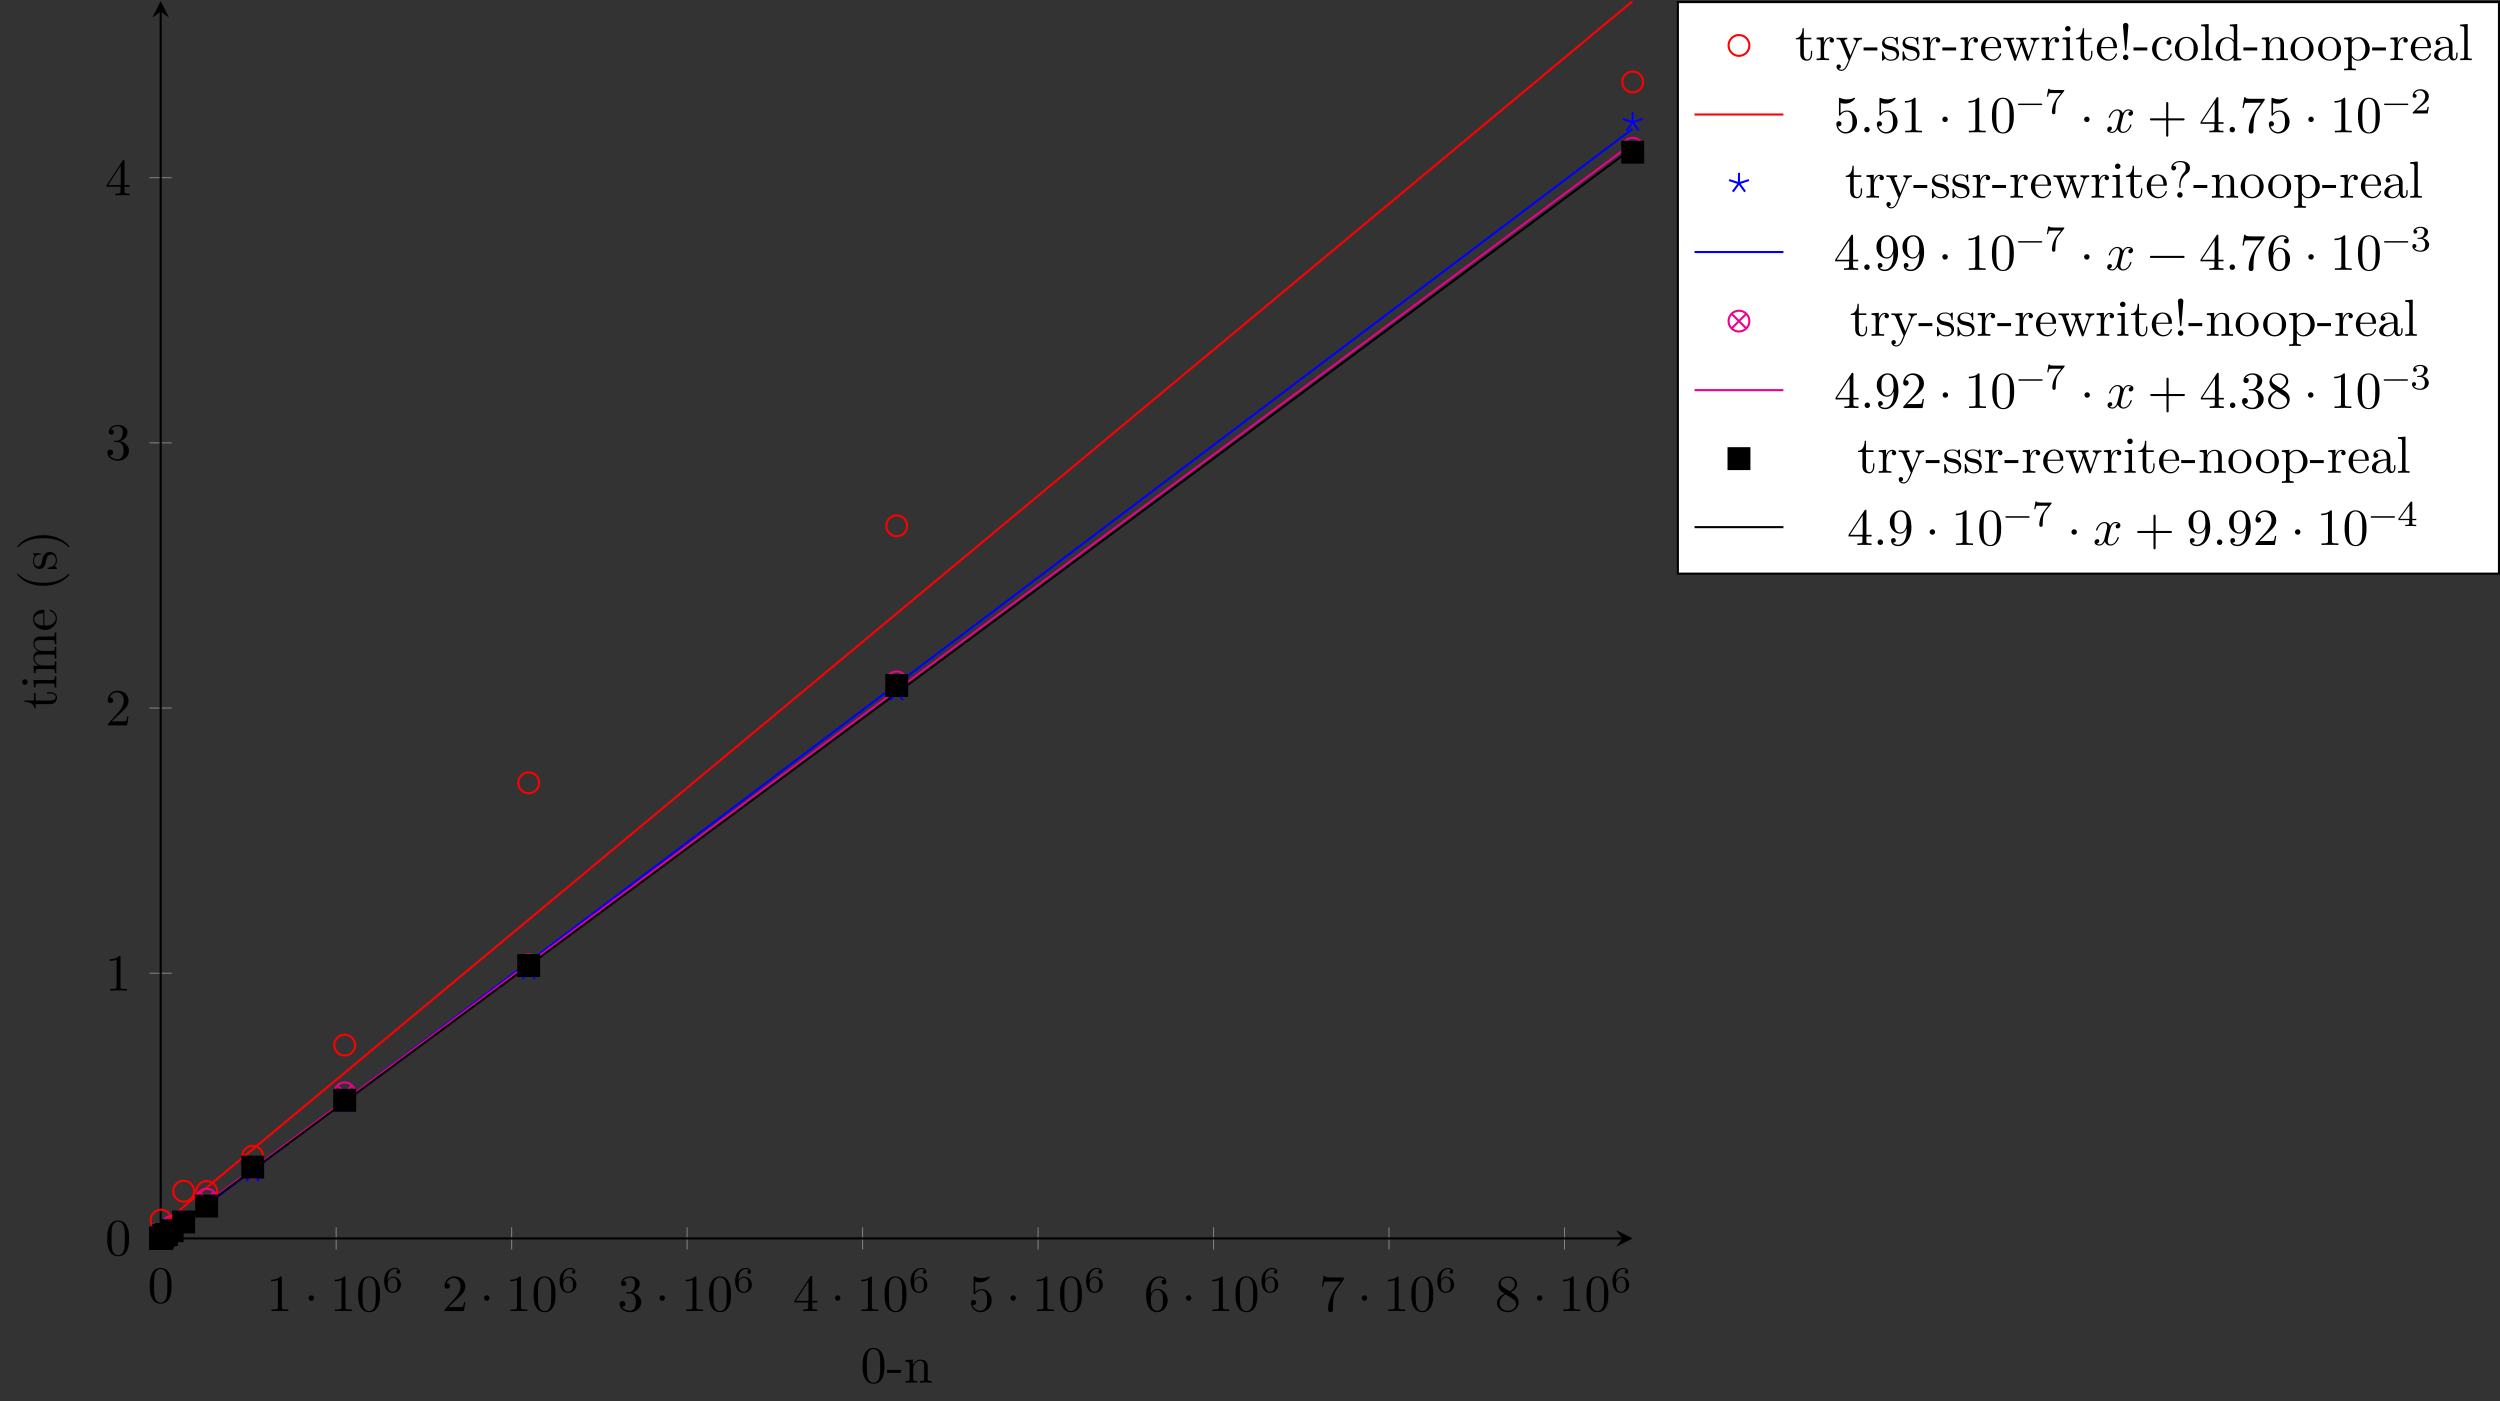 <?xml version="1.0" encoding="UTF-8"?>
<svg xmlns="http://www.w3.org/2000/svg" xmlns:xlink="http://www.w3.org/1999/xlink" width="478.428pt" height="268.135pt" viewBox="0 0 478.428 268.135" version="1.1">
<rect x="0" y="0" width="478.428" height="268.135" fill="#333333" stroke="none"/>
<defs>
<g>
<symbol overflow="visible" id="glyph0-0">
<path style="stroke:none;" d=""/>
</symbol>
<symbol overflow="visible" id="glyph0-1">
<path style="stroke:none;" d="M 4.578 -3.188 C 4.578 -3.984 4.531 -4.781 4.188 -5.516 C 3.734 -6.484 2.906 -6.641 2.5 -6.641 C 1.891 -6.641 1.172 -6.375 0.75 -5.453 C 0.438 -4.766 0.391 -3.984 0.391 -3.188 C 0.391 -2.438 0.422 -1.547 0.844 -0.781 C 1.266 0.016 2 0.219 2.484 0.219 C 3.016 0.219 3.781 0.016 4.219 -0.938 C 4.531 -1.625 4.578 -2.406 4.578 -3.188 Z M 3.766 -3.312 C 3.766 -2.562 3.766 -1.891 3.656 -1.25 C 3.5 -0.297 2.938 0 2.484 0 C 2.094 0 1.5 -0.25 1.328 -1.203 C 1.219 -1.797 1.219 -2.719 1.219 -3.312 C 1.219 -3.953 1.219 -4.609 1.297 -5.141 C 1.484 -6.328 2.234 -6.422 2.484 -6.422 C 2.812 -6.422 3.469 -6.234 3.656 -5.25 C 3.766 -4.688 3.766 -3.938 3.766 -3.312 Z M 3.766 -3.312 "/>
</symbol>
<symbol overflow="visible" id="glyph0-2">
<path style="stroke:none;" d="M 4.172 0 L 4.172 -0.312 L 3.859 -0.312 C 2.953 -0.312 2.938 -0.422 2.938 -0.781 L 2.938 -6.375 C 2.938 -6.625 2.938 -6.641 2.703 -6.641 C 2.078 -6 1.203 -6 0.891 -6 L 0.891 -5.688 C 1.094 -5.688 1.672 -5.688 2.188 -5.953 L 2.188 -0.781 C 2.188 -0.422 2.156 -0.312 1.266 -0.312 L 0.953 -0.312 L 0.953 0 C 1.297 -0.031 2.156 -0.031 2.562 -0.031 C 2.953 -0.031 3.828 -0.031 4.172 0 Z M 4.172 0 "/>
</symbol>
<symbol overflow="visible" id="glyph0-3">
<path style="stroke:none;" d="M 1.906 -2.5 C 1.906 -2.781 1.672 -3.016 1.391 -3.016 C 1.094 -3.016 0.859 -2.781 0.859 -2.5 C 0.859 -2.203 1.094 -1.969 1.391 -1.969 C 1.672 -1.969 1.906 -2.203 1.906 -2.5 Z M 1.906 -2.5 "/>
</symbol>
<symbol overflow="visible" id="glyph0-4">
<path style="stroke:none;" d="M 4.469 -1.734 L 4.234 -1.734 C 4.172 -1.438 4.109 -1 4 -0.844 C 3.938 -0.766 3.281 -0.766 3.062 -0.766 L 1.266 -0.766 L 2.328 -1.797 C 3.875 -3.172 4.469 -3.703 4.469 -4.703 C 4.469 -5.844 3.578 -6.641 2.359 -6.641 C 1.234 -6.641 0.5 -5.719 0.5 -4.828 C 0.5 -4.281 1 -4.281 1.031 -4.281 C 1.203 -4.281 1.547 -4.391 1.547 -4.812 C 1.547 -5.062 1.359 -5.328 1.016 -5.328 C 0.938 -5.328 0.922 -5.328 0.891 -5.312 C 1.109 -5.969 1.656 -6.328 2.234 -6.328 C 3.141 -6.328 3.562 -5.516 3.562 -4.703 C 3.562 -3.906 3.078 -3.125 2.516 -2.5 L 0.609 -0.375 C 0.5 -0.266 0.5 -0.234 0.5 0 L 4.203 0 Z M 4.469 -1.734 "/>
</symbol>
<symbol overflow="visible" id="glyph0-5">
<path style="stroke:none;" d="M 4.562 -1.703 C 4.562 -2.516 3.922 -3.297 2.891 -3.516 C 3.703 -3.781 4.281 -4.469 4.281 -5.266 C 4.281 -6.078 3.406 -6.641 2.453 -6.641 C 1.453 -6.641 0.688 -6.047 0.688 -5.281 C 0.688 -4.953 0.906 -4.766 1.203 -4.766 C 1.5 -4.766 1.703 -4.984 1.703 -5.281 C 1.703 -5.766 1.234 -5.766 1.094 -5.766 C 1.391 -6.266 2.047 -6.391 2.406 -6.391 C 2.828 -6.391 3.375 -6.172 3.375 -5.281 C 3.375 -5.156 3.344 -4.578 3.094 -4.141 C 2.797 -3.656 2.453 -3.625 2.203 -3.625 C 2.125 -3.609 1.891 -3.594 1.812 -3.594 C 1.734 -3.578 1.672 -3.562 1.672 -3.469 C 1.672 -3.359 1.734 -3.359 1.906 -3.359 L 2.344 -3.359 C 3.156 -3.359 3.531 -2.688 3.531 -1.703 C 3.531 -0.344 2.844 -0.062 2.406 -0.062 C 1.969 -0.062 1.219 -0.234 0.875 -0.812 C 1.219 -0.766 1.531 -0.984 1.531 -1.359 C 1.531 -1.719 1.266 -1.922 0.984 -1.922 C 0.734 -1.922 0.422 -1.781 0.422 -1.344 C 0.422 -0.438 1.344 0.219 2.438 0.219 C 3.656 0.219 4.562 -0.688 4.562 -1.703 Z M 4.562 -1.703 "/>
</symbol>
<symbol overflow="visible" id="glyph0-6">
<path style="stroke:none;" d="M 4.688 -1.641 L 4.688 -1.953 L 3.703 -1.953 L 3.703 -6.484 C 3.703 -6.688 3.703 -6.75 3.531 -6.75 C 3.453 -6.75 3.422 -6.75 3.344 -6.625 L 0.281 -1.953 L 0.281 -1.641 L 2.938 -1.641 L 2.938 -0.781 C 2.938 -0.422 2.906 -0.312 2.172 -0.312 L 1.969 -0.312 L 1.969 0 C 2.375 -0.031 2.891 -0.031 3.312 -0.031 C 3.734 -0.031 4.25 -0.031 4.672 0 L 4.672 -0.312 L 4.453 -0.312 C 3.719 -0.312 3.703 -0.422 3.703 -0.781 L 3.703 -1.641 Z M 2.984 -1.953 L 0.562 -1.953 L 2.984 -5.672 Z M 2.984 -1.953 "/>
</symbol>
<symbol overflow="visible" id="glyph0-7">
<path style="stroke:none;" d="M 4.469 -2 C 4.469 -3.188 3.656 -4.188 2.578 -4.188 C 2.109 -4.188 1.672 -4.031 1.312 -3.672 L 1.312 -5.625 C 1.516 -5.562 1.844 -5.5 2.156 -5.5 C 3.391 -5.5 4.094 -6.406 4.094 -6.531 C 4.094 -6.594 4.062 -6.641 3.984 -6.641 C 3.984 -6.641 3.953 -6.641 3.906 -6.609 C 3.703 -6.516 3.219 -6.312 2.547 -6.312 C 2.156 -6.312 1.688 -6.391 1.219 -6.594 C 1.141 -6.625 1.109 -6.625 1.109 -6.625 C 1 -6.625 1 -6.547 1 -6.391 L 1 -3.438 C 1 -3.266 1 -3.188 1.141 -3.188 C 1.219 -3.188 1.234 -3.203 1.281 -3.266 C 1.391 -3.422 1.75 -3.969 2.562 -3.969 C 3.078 -3.969 3.328 -3.516 3.406 -3.328 C 3.562 -2.953 3.594 -2.578 3.594 -2.078 C 3.594 -1.719 3.594 -1.125 3.344 -0.703 C 3.109 -0.312 2.734 -0.062 2.281 -0.062 C 1.562 -0.062 0.984 -0.594 0.812 -1.172 C 0.844 -1.172 0.875 -1.156 0.984 -1.156 C 1.312 -1.156 1.484 -1.406 1.484 -1.641 C 1.484 -1.891 1.312 -2.141 0.984 -2.141 C 0.844 -2.141 0.5 -2.062 0.5 -1.609 C 0.5 -0.75 1.188 0.219 2.297 0.219 C 3.453 0.219 4.469 -0.734 4.469 -2 Z M 4.469 -2 "/>
</symbol>
<symbol overflow="visible" id="glyph0-8">
<path style="stroke:none;" d="M 4.562 -2.031 C 4.562 -3.297 3.672 -4.25 2.562 -4.25 C 1.891 -4.25 1.516 -3.75 1.312 -3.266 L 1.312 -3.516 C 1.312 -6.031 2.547 -6.391 3.062 -6.391 C 3.297 -6.391 3.719 -6.328 3.938 -5.984 C 3.781 -5.984 3.391 -5.984 3.391 -5.547 C 3.391 -5.234 3.625 -5.078 3.844 -5.078 C 4 -5.078 4.312 -5.172 4.312 -5.562 C 4.312 -6.156 3.875 -6.641 3.047 -6.641 C 1.766 -6.641 0.422 -5.359 0.422 -3.156 C 0.422 -0.484 1.578 0.219 2.5 0.219 C 3.609 0.219 4.562 -0.719 4.562 -2.031 Z M 3.656 -2.047 C 3.656 -1.562 3.656 -1.062 3.484 -0.703 C 3.188 -0.109 2.734 -0.062 2.5 -0.062 C 1.875 -0.062 1.578 -0.656 1.516 -0.812 C 1.328 -1.281 1.328 -2.078 1.328 -2.25 C 1.328 -3.031 1.656 -4.031 2.547 -4.031 C 2.719 -4.031 3.172 -4.031 3.484 -3.406 C 3.656 -3.047 3.656 -2.531 3.656 -2.047 Z M 3.656 -2.047 "/>
</symbol>
<symbol overflow="visible" id="glyph0-9">
<path style="stroke:none;" d="M 4.828 -6.422 L 2.406 -6.422 C 1.203 -6.422 1.172 -6.547 1.141 -6.734 L 0.891 -6.734 L 0.562 -4.688 L 0.812 -4.688 C 0.844 -4.844 0.922 -5.469 1.062 -5.594 C 1.125 -5.656 1.906 -5.656 2.031 -5.656 L 4.094 -5.656 L 2.984 -4.078 C 2.078 -2.734 1.75 -1.344 1.75 -0.328 C 1.75 -0.234 1.75 0.219 2.219 0.219 C 2.672 0.219 2.672 -0.234 2.672 -0.328 L 2.672 -0.844 C 2.672 -1.391 2.703 -1.938 2.781 -2.469 C 2.828 -2.703 2.953 -3.562 3.406 -4.172 L 4.75 -6.078 C 4.828 -6.188 4.828 -6.203 4.828 -6.422 Z M 4.828 -6.422 "/>
</symbol>
<symbol overflow="visible" id="glyph0-10">
<path style="stroke:none;" d="M 4.562 -1.672 C 4.562 -2.031 4.453 -2.484 4.062 -2.906 C 3.875 -3.109 3.719 -3.203 3.078 -3.609 C 3.797 -3.984 4.281 -4.5 4.281 -5.156 C 4.281 -6.078 3.406 -6.641 2.5 -6.641 C 1.5 -6.641 0.688 -5.906 0.688 -4.969 C 0.688 -4.797 0.703 -4.344 1.125 -3.875 C 1.234 -3.766 1.609 -3.516 1.859 -3.344 C 1.281 -3.047 0.422 -2.5 0.422 -1.5 C 0.422 -0.453 1.438 0.219 2.484 0.219 C 3.609 0.219 4.562 -0.609 4.562 -1.672 Z M 3.844 -5.156 C 3.844 -4.578 3.453 -4.109 2.859 -3.766 L 1.625 -4.562 C 1.172 -4.859 1.125 -5.188 1.125 -5.359 C 1.125 -5.969 1.781 -6.391 2.484 -6.391 C 3.203 -6.391 3.844 -5.875 3.844 -5.156 Z M 4.062 -1.312 C 4.062 -0.578 3.312 -0.062 2.5 -0.062 C 1.641 -0.062 0.922 -0.672 0.922 -1.5 C 0.922 -2.078 1.234 -2.719 2.078 -3.188 L 3.312 -2.406 C 3.594 -2.219 4.062 -1.922 4.062 -1.312 Z M 4.062 -1.312 "/>
</symbol>
<symbol overflow="visible" id="glyph0-11">
<path style="stroke:none;" d="M 1.906 -0.531 C 1.906 -0.812 1.672 -1.062 1.391 -1.062 C 1.094 -1.062 0.859 -0.812 0.859 -0.531 C 0.859 -0.234 1.094 0 1.391 0 C 1.672 0 1.906 -0.234 1.906 -0.531 Z M 1.906 -0.531 "/>
</symbol>
<symbol overflow="visible" id="glyph0-12">
<path style="stroke:none;" d="M 5.25 -3.75 C 5.25 -4.266 4.672 -4.406 4.328 -4.406 C 3.75 -4.406 3.406 -3.875 3.281 -3.656 C 3.031 -4.312 2.5 -4.406 2.203 -4.406 C 1.172 -4.406 0.594 -3.125 0.594 -2.875 C 0.594 -2.766 0.719 -2.766 0.719 -2.766 C 0.797 -2.766 0.828 -2.797 0.844 -2.875 C 1.188 -3.938 1.844 -4.188 2.188 -4.188 C 2.375 -4.188 2.719 -4.094 2.719 -3.516 C 2.719 -3.203 2.547 -2.547 2.188 -1.141 C 2.031 -0.531 1.672 -0.109 1.234 -0.109 C 1.172 -0.109 0.953 -0.109 0.734 -0.234 C 0.984 -0.297 1.203 -0.5 1.203 -0.781 C 1.203 -1.047 0.984 -1.125 0.844 -1.125 C 0.531 -1.125 0.297 -0.875 0.297 -0.547 C 0.297 -0.094 0.781 0.109 1.219 0.109 C 1.891 0.109 2.25 -0.594 2.266 -0.641 C 2.391 -0.281 2.75 0.109 3.344 0.109 C 4.375 0.109 4.938 -1.172 4.938 -1.422 C 4.938 -1.531 4.859 -1.531 4.828 -1.531 C 4.734 -1.531 4.719 -1.484 4.688 -1.422 C 4.359 -0.344 3.688 -0.109 3.375 -0.109 C 2.984 -0.109 2.828 -0.422 2.828 -0.766 C 2.828 -0.984 2.875 -1.203 2.984 -1.641 L 3.328 -3.016 C 3.391 -3.266 3.625 -4.188 4.312 -4.188 C 4.359 -4.188 4.609 -4.188 4.812 -4.062 C 4.531 -4 4.344 -3.766 4.344 -3.516 C 4.344 -3.359 4.453 -3.172 4.719 -3.172 C 4.938 -3.172 5.25 -3.344 5.25 -3.75 Z M 5.25 -3.75 "/>
</symbol>
<symbol overflow="visible" id="glyph0-13">
<path style="stroke:none;" d="M 7.203 -2.5 C 7.203 -2.609 7.109 -2.688 7 -2.688 L 4.078 -2.688 L 4.078 -5.609 C 4.078 -5.719 3.984 -5.812 3.875 -5.812 C 3.766 -5.812 3.672 -5.719 3.672 -5.609 L 3.672 -2.688 L 0.75 -2.688 C 0.641 -2.688 0.562 -2.609 0.562 -2.5 C 0.562 -2.375 0.641 -2.297 0.75 -2.297 L 3.672 -2.297 L 3.672 0.625 C 3.672 0.734 3.766 0.828 3.875 0.828 C 3.984 0.828 4.078 0.734 4.078 0.625 L 4.078 -2.297 L 7 -2.297 C 7.109 -2.297 7.203 -2.375 7.203 -2.5 Z M 7.203 -2.5 "/>
</symbol>
<symbol overflow="visible" id="glyph0-14">
<path style="stroke:none;" d="M 4.562 -3.281 C 4.562 -5.969 3.406 -6.641 2.516 -6.641 C 1.969 -6.641 1.484 -6.453 1.062 -6.016 C 0.641 -5.562 0.422 -5.141 0.422 -4.391 C 0.422 -3.156 1.297 -2.172 2.406 -2.172 C 3.016 -2.172 3.422 -2.594 3.656 -3.172 L 3.656 -2.844 C 3.656 -0.516 2.625 -0.062 2.047 -0.062 C 1.875 -0.062 1.328 -0.078 1.062 -0.422 C 1.5 -0.422 1.578 -0.703 1.578 -0.875 C 1.578 -1.188 1.344 -1.328 1.125 -1.328 C 0.969 -1.328 0.672 -1.25 0.672 -0.859 C 0.672 -0.188 1.203 0.219 2.047 0.219 C 3.344 0.219 4.562 -1.141 4.562 -3.281 Z M 3.641 -4.203 C 3.641 -3.375 3.297 -2.406 2.422 -2.406 C 2.266 -2.406 1.797 -2.406 1.5 -3.031 C 1.312 -3.406 1.312 -3.891 1.312 -4.391 C 1.312 -4.922 1.312 -5.391 1.531 -5.766 C 1.797 -6.266 2.172 -6.391 2.516 -6.391 C 2.984 -6.391 3.312 -6.047 3.484 -5.609 C 3.594 -5.281 3.641 -4.656 3.641 -4.203 Z M 3.641 -4.203 "/>
</symbol>
<symbol overflow="visible" id="glyph0-15">
<path style="stroke:none;" d="M 7.203 -2.5 C 7.203 -2.609 7.109 -2.688 7 -2.688 L 0.75 -2.688 C 0.641 -2.688 0.562 -2.609 0.562 -2.5 C 0.562 -2.375 0.641 -2.297 0.75 -2.297 L 7 -2.297 C 7.109 -2.297 7.203 -2.375 7.203 -2.5 Z M 7.203 -2.5 "/>
</symbol>
<symbol overflow="visible" id="glyph1-0">
<path style="stroke:none;" d=""/>
</symbol>
<symbol overflow="visible" id="glyph1-1">
<path style="stroke:none;" d="M 3.594 -1.422 C 3.594 -2.312 2.891 -2.969 2.062 -2.969 C 1.516 -2.969 1.203 -2.594 1.047 -2.281 C 1.047 -2.859 1.094 -3.375 1.359 -3.797 C 1.594 -4.172 1.984 -4.438 2.422 -4.438 C 2.641 -4.438 2.906 -4.375 3.047 -4.188 C 2.875 -4.172 2.734 -4.062 2.734 -3.859 C 2.734 -3.688 2.844 -3.531 3.062 -3.531 C 3.266 -3.531 3.391 -3.672 3.391 -3.875 C 3.391 -4.281 3.094 -4.641 2.406 -4.641 C 1.406 -4.641 0.375 -3.719 0.375 -2.219 C 0.375 -0.406 1.234 0.141 2 0.141 C 2.844 0.141 3.594 -0.516 3.594 -1.422 Z M 2.922 -1.422 C 2.922 -1.031 2.922 -0.734 2.734 -0.469 C 2.562 -0.219 2.344 -0.078 2 -0.078 C 1.641 -0.078 1.375 -0.281 1.234 -0.594 C 1.125 -0.797 1.062 -1.156 1.062 -1.578 C 1.062 -2.25 1.469 -2.766 2.031 -2.766 C 2.359 -2.766 2.562 -2.641 2.75 -2.391 C 2.906 -2.125 2.922 -1.828 2.922 -1.422 Z M 2.922 -1.422 "/>
</symbol>
<symbol overflow="visible" id="glyph1-2">
<path style="stroke:none;" d="M 5.047 -1.75 C 5.047 -1.828 4.984 -1.891 4.906 -1.891 L 0.531 -1.891 C 0.453 -1.891 0.391 -1.828 0.391 -1.75 C 0.391 -1.672 0.453 -1.609 0.531 -1.609 L 4.906 -1.609 C 4.984 -1.609 5.047 -1.672 5.047 -1.75 Z M 5.047 -1.75 "/>
</symbol>
<symbol overflow="visible" id="glyph1-3">
<path style="stroke:none;" d="M 3.812 -4.5 L 1.984 -4.5 C 1.703 -4.5 1.625 -4.5 1.375 -4.531 C 1 -4.547 0.984 -4.609 0.969 -4.719 L 0.734 -4.719 L 0.484 -3.234 L 0.719 -3.234 C 0.734 -3.328 0.812 -3.797 0.922 -3.859 C 0.984 -3.906 1.547 -3.906 1.641 -3.906 L 3.172 -3.906 L 2.438 -2.984 C 1.531 -1.781 1.453 -0.672 1.453 -0.266 C 1.453 -0.188 1.453 0.141 1.781 0.141 C 2.109 0.141 2.109 -0.172 2.109 -0.266 L 2.109 -0.547 C 2.109 -1.906 2.391 -2.516 2.688 -2.906 L 3.734 -4.219 C 3.812 -4.297 3.812 -4.312 3.812 -4.5 Z M 3.812 -4.5 "/>
</symbol>
<symbol overflow="visible" id="glyph1-4">
<path style="stroke:none;" d="M 3.531 -1.266 L 3.297 -1.266 C 3.266 -1.125 3.203 -0.703 3.109 -0.641 C 3.047 -0.594 2.516 -0.594 2.422 -0.594 L 1.125 -0.594 C 1.859 -1.25 2.109 -1.438 2.531 -1.766 C 3.047 -2.172 3.531 -2.609 3.531 -3.281 C 3.531 -4.125 2.781 -4.641 1.891 -4.641 C 1.031 -4.641 0.438 -4.031 0.438 -3.391 C 0.438 -3.031 0.734 -3 0.812 -3 C 0.984 -3 1.188 -3.109 1.188 -3.359 C 1.188 -3.5 1.125 -3.734 0.766 -3.734 C 0.984 -4.234 1.453 -4.391 1.781 -4.391 C 2.484 -4.391 2.844 -3.844 2.844 -3.281 C 2.844 -2.672 2.422 -2.188 2.188 -1.938 L 0.516 -0.266 C 0.438 -0.203 0.438 -0.203 0.438 0 L 3.312 0 Z M 3.531 -1.266 "/>
</symbol>
<symbol overflow="visible" id="glyph1-5">
<path style="stroke:none;" d="M 3.594 -1.203 C 3.594 -1.75 3.141 -2.297 2.375 -2.453 C 3.109 -2.719 3.375 -3.25 3.375 -3.672 C 3.375 -4.219 2.734 -4.641 1.969 -4.641 C 1.188 -4.641 0.594 -4.266 0.594 -3.703 C 0.594 -3.469 0.75 -3.328 0.953 -3.328 C 1.172 -3.328 1.312 -3.5 1.312 -3.688 C 1.312 -3.891 1.172 -4.031 0.953 -4.047 C 1.203 -4.359 1.688 -4.438 1.938 -4.438 C 2.25 -4.438 2.703 -4.281 2.703 -3.672 C 2.703 -3.375 2.594 -3.062 2.422 -2.844 C 2.188 -2.578 1.984 -2.562 1.641 -2.547 C 1.469 -2.531 1.453 -2.531 1.422 -2.516 C 1.422 -2.516 1.344 -2.5 1.344 -2.438 C 1.344 -2.328 1.406 -2.328 1.531 -2.328 L 1.906 -2.328 C 2.453 -2.328 2.844 -1.953 2.844 -1.203 C 2.844 -0.344 2.344 -0.078 1.938 -0.078 C 1.656 -0.078 1.047 -0.156 0.75 -0.578 C 1.078 -0.594 1.156 -0.812 1.156 -0.969 C 1.156 -1.188 0.984 -1.344 0.766 -1.344 C 0.578 -1.344 0.375 -1.234 0.375 -0.938 C 0.375 -0.281 1.109 0.141 1.953 0.141 C 2.922 0.141 3.594 -0.516 3.594 -1.203 Z M 3.594 -1.203 "/>
</symbol>
<symbol overflow="visible" id="glyph1-6">
<path style="stroke:none;" d="M 3.688 -1.141 L 3.688 -1.391 L 2.922 -1.391 L 2.922 -4.516 C 2.922 -4.656 2.922 -4.703 2.766 -4.703 C 2.688 -4.703 2.656 -4.703 2.578 -4.609 L 0.266 -1.391 L 0.266 -1.141 L 2.328 -1.141 L 2.328 -0.578 C 2.328 -0.328 2.328 -0.25 1.766 -0.25 L 1.578 -0.25 L 1.578 0 L 2.625 -0.031 L 3.672 0 L 3.672 -0.25 L 3.484 -0.25 C 2.922 -0.25 2.922 -0.328 2.922 -0.578 L 2.922 -1.141 Z M 2.375 -1.391 L 0.531 -1.391 L 2.375 -3.953 Z M 2.375 -1.391 "/>
</symbol>
<symbol overflow="visible" id="glyph2-0">
<path style="stroke:none;" d=""/>
</symbol>
<symbol overflow="visible" id="glyph2-1">
<path style="stroke:none;" d="M 4.578 -3.188 C 4.578 -3.984 4.531 -4.781 4.188 -5.516 C 3.734 -6.484 2.906 -6.641 2.5 -6.641 C 1.891 -6.641 1.172 -6.375 0.75 -5.453 C 0.438 -4.766 0.391 -3.984 0.391 -3.188 C 0.391 -2.438 0.422 -1.547 0.844 -0.781 C 1.266 0.016 2 0.219 2.484 0.219 C 3.016 0.219 3.781 0.016 4.219 -0.938 C 4.531 -1.625 4.578 -2.406 4.578 -3.188 Z M 3.766 -3.312 C 3.766 -2.562 3.766 -1.891 3.656 -1.25 C 3.5 -0.297 2.938 0 2.484 0 C 2.094 0 1.5 -0.25 1.328 -1.203 C 1.219 -1.797 1.219 -2.719 1.219 -3.312 C 1.219 -3.953 1.219 -4.609 1.297 -5.141 C 1.484 -6.328 2.234 -6.422 2.484 -6.422 C 2.812 -6.422 3.469 -6.234 3.656 -5.25 C 3.766 -4.688 3.766 -3.938 3.766 -3.312 Z M 3.766 -3.312 "/>
</symbol>
<symbol overflow="visible" id="glyph2-2">
<path style="stroke:none;" d="M 2.75 -1.859 L 2.75 -2.438 L 0.109 -2.438 L 0.109 -1.859 Z M 2.75 -1.859 "/>
</symbol>
<symbol overflow="visible" id="glyph2-3">
<path style="stroke:none;" d="M 5.328 0 L 5.328 -0.312 C 4.812 -0.312 4.562 -0.312 4.562 -0.609 L 4.562 -2.516 C 4.562 -3.375 4.562 -3.672 4.25 -4.031 C 4.109 -4.203 3.781 -4.406 3.203 -4.406 C 2.469 -4.406 2 -3.984 1.719 -3.359 L 1.719 -4.406 L 0.312 -4.297 L 0.312 -3.984 C 1.016 -3.984 1.094 -3.922 1.094 -3.422 L 1.094 -0.75 C 1.094 -0.312 0.984 -0.312 0.312 -0.312 L 0.312 0 L 1.453 -0.031 L 2.562 0 L 2.562 -0.312 C 1.891 -0.312 1.781 -0.312 1.781 -0.75 L 1.781 -2.594 C 1.781 -3.625 2.5 -4.188 3.125 -4.188 C 3.766 -4.188 3.875 -3.656 3.875 -3.078 L 3.875 -0.75 C 3.875 -0.312 3.766 -0.312 3.094 -0.312 L 3.094 0 L 4.219 -0.031 Z M 5.328 0 "/>
</symbol>
<symbol overflow="visible" id="glyph2-4">
<path style="stroke:none;" d="M 3.312 -1.234 L 3.312 -1.797 L 3.062 -1.797 L 3.062 -1.25 C 3.062 -0.516 2.766 -0.141 2.391 -0.141 C 1.719 -0.141 1.719 -1.047 1.719 -1.219 L 1.719 -3.984 L 3.156 -3.984 L 3.156 -4.297 L 1.719 -4.297 L 1.719 -6.125 L 1.469 -6.125 C 1.469 -5.312 1.172 -4.25 0.188 -4.203 L 0.188 -3.984 L 1.031 -3.984 L 1.031 -1.234 C 1.031 -0.016 1.969 0.109 2.328 0.109 C 3.031 0.109 3.312 -0.594 3.312 -1.234 Z M 3.312 -1.234 "/>
</symbol>
<symbol overflow="visible" id="glyph2-5">
<path style="stroke:none;" d="M 3.625 -3.797 C 3.625 -4.109 3.312 -4.406 2.891 -4.406 C 2.156 -4.406 1.797 -3.734 1.672 -3.312 L 1.672 -4.406 L 0.281 -4.297 L 0.281 -3.984 C 0.984 -3.984 1.062 -3.922 1.062 -3.422 L 1.062 -0.75 C 1.062 -0.312 0.953 -0.312 0.281 -0.312 L 0.281 0 L 1.422 -0.031 C 1.812 -0.031 2.281 -0.031 2.688 0 L 2.688 -0.312 L 2.469 -0.312 C 1.734 -0.312 1.719 -0.422 1.719 -0.781 L 1.719 -2.312 C 1.719 -3.297 2.141 -4.188 2.891 -4.188 C 2.953 -4.188 2.984 -4.188 3 -4.172 C 2.969 -4.172 2.766 -4.047 2.766 -3.781 C 2.766 -3.516 2.984 -3.359 3.203 -3.359 C 3.375 -3.359 3.625 -3.484 3.625 -3.797 Z M 3.625 -3.797 "/>
</symbol>
<symbol overflow="visible" id="glyph2-6">
<path style="stroke:none;" d="M 5.062 -3.984 L 5.062 -4.297 C 4.828 -4.281 4.547 -4.266 4.312 -4.266 L 3.453 -4.297 L 3.453 -3.984 C 3.766 -3.984 3.922 -3.812 3.922 -3.562 C 3.922 -3.453 3.906 -3.438 3.859 -3.312 L 2.844 -0.875 L 1.75 -3.547 C 1.703 -3.656 1.688 -3.688 1.688 -3.734 C 1.688 -3.984 2.047 -3.984 2.25 -3.984 L 2.25 -4.297 L 1.156 -4.266 C 0.891 -4.266 0.484 -4.281 0.188 -4.297 L 0.188 -3.984 C 0.672 -3.984 0.859 -3.984 1 -3.641 L 2.5 0 L 2.25 0.594 C 2.031 1.141 1.75 1.828 1.109 1.828 C 1.062 1.828 0.828 1.828 0.641 1.641 C 0.953 1.609 1.031 1.391 1.031 1.219 C 1.031 0.969 0.844 0.812 0.609 0.812 C 0.406 0.812 0.188 0.938 0.188 1.234 C 0.188 1.688 0.609 2.047 1.109 2.047 C 1.734 2.047 2.141 1.469 2.375 0.906 L 4.141 -3.344 C 4.391 -3.984 4.906 -3.984 5.062 -3.984 Z M 5.062 -3.984 "/>
</symbol>
<symbol overflow="visible" id="glyph2-7">
<path style="stroke:none;" d="M 3.594 -1.281 C 3.594 -1.797 3.297 -2.109 3.172 -2.219 C 2.844 -2.547 2.453 -2.625 2.031 -2.703 C 1.469 -2.812 0.812 -2.938 0.812 -3.516 C 0.812 -3.875 1.062 -4.281 1.922 -4.281 C 3.016 -4.281 3.078 -3.375 3.094 -3.078 C 3.094 -2.984 3.203 -2.984 3.203 -2.984 C 3.344 -2.984 3.344 -3.031 3.344 -3.219 L 3.344 -4.234 C 3.344 -4.391 3.344 -4.469 3.234 -4.469 C 3.188 -4.469 3.156 -4.469 3.031 -4.344 C 3 -4.312 2.906 -4.219 2.859 -4.188 C 2.484 -4.469 2.078 -4.469 1.922 -4.469 C 0.703 -4.469 0.328 -3.797 0.328 -3.234 C 0.328 -2.891 0.484 -2.609 0.75 -2.391 C 1.078 -2.141 1.359 -2.078 2.078 -1.938 C 2.297 -1.891 3.109 -1.734 3.109 -1.016 C 3.109 -0.516 2.766 -0.109 1.984 -0.109 C 1.141 -0.109 0.781 -0.672 0.594 -1.531 C 0.562 -1.656 0.562 -1.688 0.453 -1.688 C 0.328 -1.688 0.328 -1.625 0.328 -1.453 L 0.328 -0.125 C 0.328 0.047 0.328 0.109 0.438 0.109 C 0.484 0.109 0.5 0.094 0.688 -0.094 C 0.703 -0.109 0.703 -0.125 0.891 -0.312 C 1.328 0.094 1.781 0.109 1.984 0.109 C 3.125 0.109 3.594 -0.562 3.594 -1.281 Z M 3.594 -1.281 "/>
</symbol>
<symbol overflow="visible" id="glyph2-8">
<path style="stroke:none;" d="M 4.141 -1.188 C 4.141 -1.281 4.062 -1.312 4 -1.312 C 3.922 -1.312 3.891 -1.25 3.875 -1.172 C 3.531 -0.141 2.625 -0.141 2.531 -0.141 C 2.031 -0.141 1.641 -0.438 1.406 -0.812 C 1.109 -1.281 1.109 -1.938 1.109 -2.297 L 3.891 -2.297 C 4.109 -2.297 4.141 -2.297 4.141 -2.516 C 4.141 -3.5 3.594 -4.469 2.359 -4.469 C 1.203 -4.469 0.281 -3.438 0.281 -2.188 C 0.281 -0.859 1.328 0.109 2.469 0.109 C 3.688 0.109 4.141 -1 4.141 -1.188 Z M 3.484 -2.516 L 1.109 -2.516 C 1.172 -4 2.016 -4.25 2.359 -4.25 C 3.375 -4.25 3.484 -2.906 3.484 -2.516 Z M 3.484 -2.516 "/>
</symbol>
<symbol overflow="visible" id="glyph2-9">
<path style="stroke:none;" d="M 7.016 -3.984 L 7.016 -4.297 C 6.781 -4.281 6.5 -4.266 6.281 -4.266 L 5.359 -4.297 L 5.359 -3.984 C 5.719 -3.984 5.938 -3.797 5.938 -3.516 C 5.938 -3.453 5.938 -3.422 5.875 -3.297 L 4.969 -0.75 L 3.984 -3.531 C 3.953 -3.656 3.938 -3.672 3.938 -3.719 C 3.938 -3.984 4.328 -3.984 4.531 -3.984 L 4.531 -4.297 L 3.484 -4.266 C 3.188 -4.266 2.906 -4.281 2.609 -4.297 L 2.609 -3.984 C 2.969 -3.984 3.125 -3.969 3.234 -3.844 C 3.281 -3.781 3.391 -3.484 3.453 -3.297 L 2.609 -0.875 L 1.656 -3.531 C 1.609 -3.656 1.609 -3.672 1.609 -3.719 C 1.609 -3.984 2 -3.984 2.188 -3.984 L 2.188 -4.297 L 1.109 -4.266 L 0.172 -4.297 L 0.172 -3.984 C 0.672 -3.984 0.797 -3.953 0.922 -3.641 L 2.172 -0.109 C 2.219 0.031 2.25 0.109 2.375 0.109 C 2.516 0.109 2.531 0.047 2.578 -0.094 L 3.594 -2.906 L 4.609 -0.078 C 4.641 0.031 4.672 0.109 4.812 0.109 C 4.938 0.109 4.969 0.016 5 -0.078 L 6.172 -3.344 C 6.344 -3.844 6.656 -3.984 7.016 -3.984 Z M 7.016 -3.984 "/>
</symbol>
<symbol overflow="visible" id="glyph2-10">
<path style="stroke:none;" d="M 2.469 0 L 2.469 -0.312 C 1.797 -0.312 1.766 -0.359 1.766 -0.75 L 1.766 -4.406 L 0.375 -4.297 L 0.375 -3.984 C 1.016 -3.984 1.109 -3.922 1.109 -3.438 L 1.109 -0.75 C 1.109 -0.312 1 -0.312 0.328 -0.312 L 0.328 0 L 1.422 -0.031 C 1.781 -0.031 2.125 -0.016 2.469 0 Z M 1.906 -6.016 C 1.906 -6.297 1.688 -6.547 1.391 -6.547 C 1.047 -6.547 0.844 -6.266 0.844 -6.016 C 0.844 -5.75 1.078 -5.5 1.375 -5.5 C 1.719 -5.5 1.906 -5.766 1.906 -6.016 Z M 1.906 -6.016 "/>
</symbol>
<symbol overflow="visible" id="glyph2-11">
<path style="stroke:none;" d="M 1.906 -6.625 C 1.906 -6.953 1.641 -7.141 1.391 -7.141 C 1.125 -7.141 0.859 -6.953 0.859 -6.625 L 1.25 -2.094 C 1.25 -1.938 1.266 -1.859 1.391 -1.859 C 1.484 -1.859 1.516 -1.906 1.531 -2.078 Z M 1.906 -0.531 C 1.906 -0.812 1.672 -1.062 1.391 -1.062 C 1.094 -1.062 0.859 -0.812 0.859 -0.531 C 0.859 -0.234 1.094 0 1.391 0 C 1.672 0 1.906 -0.234 1.906 -0.531 Z M 1.906 -0.531 "/>
</symbol>
<symbol overflow="visible" id="glyph2-12">
<path style="stroke:none;" d="M 4.141 -1.188 C 4.141 -1.281 4.031 -1.281 4 -1.281 C 3.922 -1.281 3.891 -1.25 3.875 -1.188 C 3.594 -0.266 2.938 -0.141 2.578 -0.141 C 2.047 -0.141 1.172 -0.562 1.172 -2.172 C 1.172 -3.797 1.984 -4.219 2.516 -4.219 C 2.609 -4.219 3.234 -4.203 3.578 -3.844 C 3.172 -3.812 3.109 -3.516 3.109 -3.391 C 3.109 -3.125 3.297 -2.938 3.562 -2.938 C 3.828 -2.938 4.031 -3.094 4.031 -3.406 C 4.031 -4.078 3.266 -4.469 2.5 -4.469 C 1.25 -4.469 0.344 -3.391 0.344 -2.156 C 0.344 -0.875 1.328 0.109 2.484 0.109 C 3.812 0.109 4.141 -1.094 4.141 -1.188 Z M 4.141 -1.188 "/>
</symbol>
<symbol overflow="visible" id="glyph2-13">
<path style="stroke:none;" d="M 4.688 -2.141 C 4.688 -3.406 3.703 -4.469 2.5 -4.469 C 1.25 -4.469 0.281 -3.375 0.281 -2.141 C 0.281 -0.844 1.312 0.109 2.484 0.109 C 3.688 0.109 4.688 -0.875 4.688 -2.141 Z M 3.875 -2.219 C 3.875 -1.859 3.875 -1.312 3.656 -0.875 C 3.422 -0.422 2.984 -0.141 2.5 -0.141 C 2.062 -0.141 1.625 -0.344 1.359 -0.812 C 1.109 -1.25 1.109 -1.859 1.109 -2.219 C 1.109 -2.609 1.109 -3.141 1.344 -3.578 C 1.609 -4.031 2.078 -4.25 2.484 -4.25 C 2.922 -4.25 3.344 -4.031 3.609 -3.594 C 3.875 -3.172 3.875 -2.594 3.875 -2.219 Z M 3.875 -2.219 "/>
</symbol>
<symbol overflow="visible" id="glyph2-14">
<path style="stroke:none;" d="M 2.547 0 L 2.547 -0.312 C 1.875 -0.312 1.766 -0.312 1.766 -0.75 L 1.766 -6.922 L 0.328 -6.812 L 0.328 -6.5 C 1.031 -6.5 1.109 -6.438 1.109 -5.938 L 1.109 -0.75 C 1.109 -0.312 1 -0.312 0.328 -0.312 L 0.328 0 L 1.438 -0.031 Z M 2.547 0 "/>
</symbol>
<symbol overflow="visible" id="glyph2-15">
<path style="stroke:none;" d="M 5.25 0 L 5.25 -0.312 C 4.562 -0.312 4.469 -0.375 4.469 -0.875 L 4.469 -6.922 L 3.047 -6.812 L 3.047 -6.5 C 3.734 -6.5 3.812 -6.438 3.812 -5.938 L 3.812 -3.781 C 3.531 -4.141 3.094 -4.406 2.562 -4.406 C 1.391 -4.406 0.344 -3.422 0.344 -2.141 C 0.344 -0.875 1.312 0.109 2.453 0.109 C 3.094 0.109 3.531 -0.234 3.781 -0.547 L 3.781 0.109 Z M 3.781 -1.172 C 3.781 -1 3.781 -0.984 3.672 -0.812 C 3.375 -0.328 2.938 -0.109 2.5 -0.109 C 2.047 -0.109 1.688 -0.375 1.453 -0.75 C 1.203 -1.156 1.172 -1.719 1.172 -2.141 C 1.172 -2.5 1.188 -3.094 1.469 -3.547 C 1.688 -3.859 2.062 -4.188 2.609 -4.188 C 2.953 -4.188 3.375 -4.031 3.672 -3.594 C 3.781 -3.422 3.781 -3.406 3.781 -3.219 Z M 3.781 -1.172 "/>
</symbol>
<symbol overflow="visible" id="glyph2-16">
<path style="stroke:none;" d="M 5.188 -2.156 C 5.188 -3.422 4.234 -4.406 3.109 -4.406 C 2.328 -4.406 1.906 -3.969 1.719 -3.75 L 1.719 -4.406 L 0.281 -4.297 L 0.281 -3.984 C 0.984 -3.984 1.062 -3.922 1.062 -3.484 L 1.062 1.172 C 1.062 1.625 0.953 1.625 0.281 1.625 L 0.281 1.938 L 1.391 1.906 L 2.516 1.938 L 2.516 1.625 C 1.859 1.625 1.75 1.625 1.75 1.172 L 1.75 -0.594 C 1.797 -0.422 2.219 0.109 2.969 0.109 C 4.156 0.109 5.188 -0.875 5.188 -2.156 Z M 4.359 -2.156 C 4.359 -0.953 3.672 -0.109 2.938 -0.109 C 2.531 -0.109 2.156 -0.312 1.891 -0.719 C 1.75 -0.922 1.75 -0.938 1.75 -1.141 L 1.75 -3.359 C 2.031 -3.875 2.516 -4.156 3.031 -4.156 C 3.766 -4.156 4.359 -3.281 4.359 -2.156 Z M 4.359 -2.156 "/>
</symbol>
<symbol overflow="visible" id="glyph2-17">
<path style="stroke:none;" d="M 4.812 -0.891 L 4.812 -1.453 L 4.562 -1.453 L 4.562 -0.891 C 4.562 -0.312 4.312 -0.25 4.203 -0.25 C 3.875 -0.25 3.844 -0.703 3.844 -0.75 L 3.844 -2.734 C 3.844 -3.156 3.844 -3.547 3.484 -3.922 C 3.094 -4.312 2.594 -4.469 2.109 -4.469 C 1.297 -4.469 0.609 -4 0.609 -3.344 C 0.609 -3.047 0.812 -2.875 1.062 -2.875 C 1.344 -2.875 1.531 -3.078 1.531 -3.328 C 1.531 -3.453 1.469 -3.781 1.016 -3.781 C 1.281 -4.141 1.781 -4.25 2.094 -4.25 C 2.578 -4.25 3.156 -3.859 3.156 -2.969 L 3.156 -2.609 C 2.641 -2.578 1.938 -2.547 1.312 -2.25 C 0.562 -1.906 0.312 -1.391 0.312 -0.953 C 0.312 -0.141 1.281 0.109 1.906 0.109 C 2.578 0.109 3.031 -0.297 3.219 -0.75 C 3.266 -0.359 3.531 0.062 4 0.062 C 4.203 0.062 4.812 -0.078 4.812 -0.891 Z M 3.156 -1.391 C 3.156 -0.453 2.438 -0.109 1.984 -0.109 C 1.5 -0.109 1.094 -0.453 1.094 -0.953 C 1.094 -1.5 1.5 -2.328 3.156 -2.391 Z M 3.156 -1.391 "/>
</symbol>
<symbol overflow="visible" id="glyph2-18">
<path style="stroke:none;" d="M 4.141 -5.688 C 4.141 -6.266 3.734 -7.031 2.25 -7.031 C 1.172 -7.031 0.562 -6.344 0.562 -5.703 C 0.562 -5.359 0.781 -5.219 1.016 -5.219 C 1.297 -5.219 1.469 -5.422 1.469 -5.688 C 1.469 -6.125 1.062 -6.125 0.922 -6.125 C 1.219 -6.656 1.797 -6.812 2.219 -6.812 C 3.312 -6.812 3.312 -6.125 3.312 -5.734 C 3.312 -5.156 3.156 -4.969 2.969 -4.797 C 2.312 -4.078 2.094 -3.156 2.094 -2.547 L 2.094 -2.109 C 2.094 -1.922 2.094 -1.859 2.219 -1.859 C 2.344 -1.859 2.344 -1.953 2.344 -2.141 L 2.344 -2.484 C 2.344 -3.734 3.312 -4.453 3.656 -4.703 C 3.922 -4.906 4.141 -5.266 4.141 -5.688 Z M 2.734 -0.531 C 2.734 -0.812 2.5 -1.062 2.219 -1.062 C 1.922 -1.062 1.688 -0.812 1.688 -0.531 C 1.688 -0.234 1.922 0 2.219 0 C 2.5 0 2.734 -0.234 2.734 -0.531 Z M 2.734 -0.531 "/>
</symbol>
<symbol overflow="visible" id="glyph3-0">
<path style="stroke:none;" d=""/>
</symbol>
<symbol overflow="visible" id="glyph3-1">
<path style="stroke:none;" d="M -1.234 -3.312 L -1.797 -3.312 L -1.797 -3.062 L -1.25 -3.062 C -0.516 -3.062 -0.141 -2.766 -0.141 -2.391 C -0.141 -1.719 -1.047 -1.719 -1.219 -1.719 L -3.984 -1.719 L -3.984 -3.156 L -4.297 -3.156 L -4.297 -1.719 L -6.125 -1.719 L -6.125 -1.469 C -5.312 -1.469 -4.25 -1.172 -4.203 -0.188 L -3.984 -0.188 L -3.984 -1.031 L -1.234 -1.031 C -0.016 -1.031 0.109 -1.969 0.109 -2.328 C 0.109 -3.031 -0.594 -3.312 -1.234 -3.312 Z M -1.234 -3.312 "/>
</symbol>
<symbol overflow="visible" id="glyph3-2">
<path style="stroke:none;" d="M 0 -2.469 L -0.312 -2.469 C -0.312 -1.797 -0.359 -1.766 -0.75 -1.766 L -4.406 -1.766 L -4.297 -0.375 L -3.984 -0.375 C -3.984 -1.016 -3.922 -1.109 -3.438 -1.109 L -0.75 -1.109 C -0.312 -1.109 -0.312 -1 -0.312 -0.328 L 0 -0.328 L -0.031 -1.422 C -0.031 -1.781 -0.016 -2.125 0 -2.469 Z M -6.016 -1.906 C -6.297 -1.906 -6.547 -1.688 -6.547 -1.391 C -6.547 -1.047 -6.266 -0.844 -6.016 -0.844 C -5.75 -0.844 -5.5 -1.078 -5.5 -1.375 C -5.5 -1.719 -5.766 -1.906 -6.016 -1.906 Z M -6.016 -1.906 "/>
</symbol>
<symbol overflow="visible" id="glyph3-3">
<path style="stroke:none;" d="M 0 -8.109 L -0.312 -8.109 C -0.312 -7.594 -0.312 -7.344 -0.609 -7.328 L -2.516 -7.328 C -3.375 -7.328 -3.672 -7.328 -4.031 -7.016 C -4.203 -6.875 -4.406 -6.547 -4.406 -5.969 C -4.406 -5.141 -3.812 -4.688 -3.422 -4.531 C -4.297 -4.391 -4.406 -3.656 -4.406 -3.203 C -4.406 -2.469 -3.984 -2 -3.359 -1.719 L -4.406 -1.719 L -4.297 -0.312 L -3.984 -0.312 C -3.984 -1.016 -3.922 -1.094 -3.422 -1.094 L -0.75 -1.094 C -0.312 -1.094 -0.312 -0.984 -0.312 -0.312 L 0 -0.312 L -0.031 -1.453 L 0 -2.562 L -0.312 -2.562 C -0.312 -1.891 -0.312 -1.781 -0.75 -1.781 L -2.594 -1.781 C -3.625 -1.781 -4.188 -2.5 -4.188 -3.125 C -4.188 -3.766 -3.656 -3.875 -3.078 -3.875 L -0.75 -3.875 C -0.312 -3.875 -0.312 -3.766 -0.312 -3.094 L 0 -3.094 L -0.031 -4.219 L 0 -5.328 L -0.312 -5.328 C -0.312 -4.672 -0.312 -4.562 -0.75 -4.562 L -2.594 -4.562 C -3.625 -4.562 -4.188 -5.266 -4.188 -5.906 C -4.188 -6.531 -3.656 -6.641 -3.078 -6.641 L -0.75 -6.641 C -0.312 -6.641 -0.312 -6.531 -0.312 -5.859 L 0 -5.859 L -0.031 -6.984 Z M 0 -8.109 "/>
</symbol>
<symbol overflow="visible" id="glyph3-4">
<path style="stroke:none;" d="M -1.188 -4.141 C -1.281 -4.141 -1.312 -4.062 -1.312 -4 C -1.312 -3.922 -1.25 -3.891 -1.172 -3.875 C -0.141 -3.531 -0.141 -2.625 -0.141 -2.531 C -0.141 -2.031 -0.438 -1.641 -0.812 -1.406 C -1.281 -1.109 -1.938 -1.109 -2.297 -1.109 L -2.297 -3.891 C -2.297 -4.109 -2.297 -4.141 -2.516 -4.141 C -3.5 -4.141 -4.469 -3.594 -4.469 -2.359 C -4.469 -1.203 -3.438 -0.281 -2.188 -0.281 C -0.859 -0.281 0.109 -1.328 0.109 -2.469 C 0.109 -3.688 -1 -4.141 -1.188 -4.141 Z M -2.516 -3.484 L -2.516 -1.109 C -4 -1.172 -4.25 -2.016 -4.25 -2.359 C -4.25 -3.375 -2.906 -3.484 -2.516 -3.484 Z M -2.516 -3.484 "/>
</symbol>
<symbol overflow="visible" id="glyph3-5">
<path style="stroke:none;" d="M 2.391 -3.297 C 2.359 -3.297 2.344 -3.297 2.172 -3.125 C 0.922 -1.891 -0.969 -1.562 -2.5 -1.562 C -4.234 -1.562 -5.969 -1.938 -7.203 -3.172 C -7.328 -3.297 -7.344 -3.297 -7.375 -3.297 C -7.453 -3.297 -7.484 -3.266 -7.484 -3.203 C -7.484 -3.094 -6.797 -2.203 -5.531 -1.609 C -4.438 -1.109 -3.328 -0.984 -2.5 -0.984 C -1.719 -0.984 -0.516 -1.094 0.625 -1.641 C 1.844 -2.25 2.5 -3.094 2.5 -3.203 C 2.5 -3.266 2.469 -3.297 2.391 -3.297 Z M 2.391 -3.297 "/>
</symbol>
<symbol overflow="visible" id="glyph3-6">
<path style="stroke:none;" d="M -1.281 -3.594 C -1.797 -3.594 -2.109 -3.297 -2.219 -3.172 C -2.547 -2.844 -2.625 -2.453 -2.703 -2.031 C -2.812 -1.469 -2.938 -0.812 -3.516 -0.812 C -3.875 -0.812 -4.281 -1.062 -4.281 -1.922 C -4.281 -3.016 -3.375 -3.078 -3.078 -3.094 C -2.984 -3.094 -2.984 -3.203 -2.984 -3.203 C -2.984 -3.344 -3.031 -3.344 -3.219 -3.344 L -4.234 -3.344 C -4.391 -3.344 -4.469 -3.344 -4.469 -3.234 C -4.469 -3.188 -4.469 -3.156 -4.344 -3.031 C -4.312 -3 -4.219 -2.906 -4.188 -2.859 C -4.469 -2.484 -4.469 -2.078 -4.469 -1.922 C -4.469 -0.703 -3.797 -0.328 -3.234 -0.328 C -2.891 -0.328 -2.609 -0.484 -2.391 -0.75 C -2.141 -1.078 -2.078 -1.359 -1.938 -2.078 C -1.891 -2.297 -1.734 -3.109 -1.016 -3.109 C -0.516 -3.109 -0.109 -2.766 -0.109 -1.984 C -0.109 -1.141 -0.672 -0.781 -1.531 -0.594 C -1.656 -0.562 -1.688 -0.562 -1.688 -0.453 C -1.688 -0.328 -1.625 -0.328 -1.453 -0.328 L -0.125 -0.328 C 0.047 -0.328 0.109 -0.328 0.109 -0.438 C 0.109 -0.484 0.094 -0.5 -0.094 -0.688 C -0.109 -0.703 -0.125 -0.703 -0.312 -0.891 C 0.094 -1.328 0.109 -1.781 0.109 -1.984 C 0.109 -3.125 -0.562 -3.594 -1.281 -3.594 Z M -1.281 -3.594 "/>
</symbol>
<symbol overflow="visible" id="glyph3-7">
<path style="stroke:none;" d="M -2.5 -2.875 C -3.266 -2.875 -4.469 -2.766 -5.609 -2.219 C -6.828 -1.625 -7.484 -0.766 -7.484 -0.672 C -7.484 -0.609 -7.438 -0.562 -7.375 -0.562 C -7.344 -0.562 -7.328 -0.562 -7.141 -0.75 C -6.156 -1.734 -4.578 -2.297 -2.5 -2.297 C -0.781 -2.297 0.969 -1.938 2.219 -0.703 C 2.344 -0.562 2.359 -0.562 2.391 -0.562 C 2.453 -0.562 2.5 -0.609 2.5 -0.672 C 2.5 -0.766 1.812 -1.672 0.547 -2.25 C -0.547 -2.766 -1.656 -2.875 -2.5 -2.875 Z M -2.5 -2.875 "/>
</symbol>
</g>
<clipPath id="clip1">
  <path d="M 30.75 0.195 L 312.449 0.195 L 312.449 237 L 30.75 237 Z M 30.75 0.195 "/>
</clipPath>
<clipPath id="clip2">
  <path d="M 30.75 18 L 312.449 18 L 312.449 237 L 30.75 237 Z M 30.75 18 "/>
</clipPath>
<clipPath id="clip3">
  <path d="M 30.75 21 L 312.449 21 L 312.449 237 L 30.75 237 Z M 30.75 21 "/>
</clipPath>
<clipPath id="clip4">
  <path d="M 30.75 22 L 312.449 22 L 312.449 237 L 30.75 237 Z M 30.75 22 "/>
</clipPath>
<clipPath id="clip5">
  <path d="M 321 0 L 478.43 0 L 478.43 110 L 321 110 Z M 321 0 "/>
</clipPath>
<clipPath id="clip6">
  <path d="M 320 0 L 478.43 0 L 478.43 110 L 320 110 Z M 320 0 "/>
</clipPath>
</defs>
<g id="surface1">
<path style="fill:none;stroke-width:0.199;stroke-linecap:butt;stroke-linejoin:miter;stroke:rgb(50%,50%,50%);stroke-opacity:1;stroke-miterlimit:10;" d="M 0 -2.125 L 0 2.125 M 33.582 -2.125 L 33.582 2.125 M 67.164 -2.125 L 67.164 2.125 M 100.742 -2.125 L 100.742 2.125 M 134.324 -2.125 L 134.324 2.125 M 167.906 -2.125 L 167.906 2.125 M 201.488 -2.125 L 201.488 2.125 M 235.066 -2.125 L 235.066 2.125 M 268.648 -2.125 L 268.648 2.125 " transform="matrix(1,0,0,-1,30.75,237)"/>
<path style="fill:none;stroke-width:0.199;stroke-linecap:butt;stroke-linejoin:miter;stroke:rgb(50%,50%,50%);stroke-opacity:1;stroke-miterlimit:10;" d="M -2.125 0 L 2.125 0 M -2.125 50.75 L 2.125 50.75 M -2.125 101.5 L 2.125 101.5 M -2.125 152.25 L 2.125 152.25 M -2.125 203 L 2.125 203 " transform="matrix(1,0,0,-1,30.75,237)"/>
<path style="fill:none;stroke-width:0.399;stroke-linecap:butt;stroke-linejoin:miter;stroke:rgb(0%,0%,0%);stroke-opacity:1;stroke-miterlimit:10;" d="M 0 0 L 279.707 0 " transform="matrix(1,0,0,-1,30.75,237)"/>
<path style=" stroke:none;fill-rule:nonzero;fill:rgb(0%,0%,0%);fill-opacity:1;" d="M 312.449 237 L 309.262 235.406 L 310.457 237 L 309.262 238.594 "/>
<path style="fill:none;stroke-width:0.399;stroke-linecap:butt;stroke-linejoin:miter;stroke:rgb(0%,0%,0%);stroke-opacity:1;stroke-miterlimit:10;" d="M 0 0 L 0 234.812 " transform="matrix(1,0,0,-1,30.75,237)"/>
<path style=" stroke:none;fill-rule:nonzero;fill:rgb(0%,0%,0%);fill-opacity:1;" d="M 30.75 0.195 L 29.156 3.383 L 30.75 2.188 L 32.344 3.383 "/>
<g style="fill:rgb(0%,0%,0%);fill-opacity:1;">
  <use xlink:href="#glyph0-1" x="28.26" y="249.281"/>
</g>
<g style="fill:rgb(0%,0%,0%);fill-opacity:1;">
  <use xlink:href="#glyph0-2" x="50.994" y="250.901"/>
</g>
<g style="fill:rgb(0%,0%,0%);fill-opacity:1;">
  <use xlink:href="#glyph0-3" x="58.187" y="250.901"/>
</g>
<g style="fill:rgb(0%,0%,0%);fill-opacity:1;">
  <use xlink:href="#glyph0-2" x="63.168" y="250.901"/>
  <use xlink:href="#glyph0-1" x="68.15" y="250.901"/>
</g>
<g style="fill:rgb(0%,0%,0%);fill-opacity:1;">
  <use xlink:href="#glyph1-1" x="73.135" y="247.284"/>
</g>
<g style="fill:rgb(0%,0%,0%);fill-opacity:1;">
  <use xlink:href="#glyph0-4" x="84.575" y="250.901"/>
</g>
<g style="fill:rgb(0%,0%,0%);fill-opacity:1;">
  <use xlink:href="#glyph0-3" x="91.768" y="250.901"/>
</g>
<g style="fill:rgb(0%,0%,0%);fill-opacity:1;">
  <use xlink:href="#glyph0-2" x="96.749" y="250.901"/>
  <use xlink:href="#glyph0-1" x="101.731" y="250.901"/>
</g>
<g style="fill:rgb(0%,0%,0%);fill-opacity:1;">
  <use xlink:href="#glyph1-1" x="106.716" y="247.284"/>
</g>
<g style="fill:rgb(0%,0%,0%);fill-opacity:1;">
  <use xlink:href="#glyph0-5" x="118.156" y="250.901"/>
</g>
<g style="fill:rgb(0%,0%,0%);fill-opacity:1;">
  <use xlink:href="#glyph0-3" x="125.349" y="250.901"/>
</g>
<g style="fill:rgb(0%,0%,0%);fill-opacity:1;">
  <use xlink:href="#glyph0-2" x="130.33" y="250.901"/>
  <use xlink:href="#glyph0-1" x="135.312" y="250.901"/>
</g>
<g style="fill:rgb(0%,0%,0%);fill-opacity:1;">
  <use xlink:href="#glyph1-1" x="140.297" y="247.284"/>
</g>
<g style="fill:rgb(0%,0%,0%);fill-opacity:1;">
  <use xlink:href="#glyph0-6" x="151.736" y="250.901"/>
</g>
<g style="fill:rgb(0%,0%,0%);fill-opacity:1;">
  <use xlink:href="#glyph0-3" x="158.929" y="250.901"/>
</g>
<g style="fill:rgb(0%,0%,0%);fill-opacity:1;">
  <use xlink:href="#glyph0-2" x="163.91" y="250.901"/>
  <use xlink:href="#glyph0-1" x="168.892" y="250.901"/>
</g>
<g style="fill:rgb(0%,0%,0%);fill-opacity:1;">
  <use xlink:href="#glyph1-1" x="173.878" y="247.284"/>
</g>
<g style="fill:rgb(0%,0%,0%);fill-opacity:1;">
  <use xlink:href="#glyph0-7" x="185.317" y="250.901"/>
</g>
<g style="fill:rgb(0%,0%,0%);fill-opacity:1;">
  <use xlink:href="#glyph0-3" x="192.51" y="250.901"/>
</g>
<g style="fill:rgb(0%,0%,0%);fill-opacity:1;">
  <use xlink:href="#glyph0-2" x="197.491" y="250.901"/>
  <use xlink:href="#glyph0-1" x="202.473" y="250.901"/>
</g>
<g style="fill:rgb(0%,0%,0%);fill-opacity:1;">
  <use xlink:href="#glyph1-1" x="207.458" y="247.284"/>
</g>
<g style="fill:rgb(0%,0%,0%);fill-opacity:1;">
  <use xlink:href="#glyph0-8" x="218.898" y="250.901"/>
</g>
<g style="fill:rgb(0%,0%,0%);fill-opacity:1;">
  <use xlink:href="#glyph0-3" x="226.091" y="250.901"/>
</g>
<g style="fill:rgb(0%,0%,0%);fill-opacity:1;">
  <use xlink:href="#glyph0-2" x="231.072" y="250.901"/>
  <use xlink:href="#glyph0-1" x="236.054" y="250.901"/>
</g>
<g style="fill:rgb(0%,0%,0%);fill-opacity:1;">
  <use xlink:href="#glyph1-1" x="241.039" y="247.284"/>
</g>
<g style="fill:rgb(0%,0%,0%);fill-opacity:1;">
  <use xlink:href="#glyph0-9" x="252.414" y="250.901"/>
</g>
<g style="fill:rgb(0%,0%,0%);fill-opacity:1;">
  <use xlink:href="#glyph0-3" x="259.737" y="250.901"/>
</g>
<g style="fill:rgb(0%,0%,0%);fill-opacity:1;">
  <use xlink:href="#glyph0-2" x="264.718" y="250.901"/>
  <use xlink:href="#glyph0-1" x="269.699" y="250.901"/>
</g>
<g style="fill:rgb(0%,0%,0%);fill-opacity:1;">
  <use xlink:href="#glyph1-1" x="274.685" y="247.284"/>
</g>
<g style="fill:rgb(0%,0%,0%);fill-opacity:1;">
  <use xlink:href="#glyph0-10" x="286.059" y="250.901"/>
</g>
<g style="fill:rgb(0%,0%,0%);fill-opacity:1;">
  <use xlink:href="#glyph0-3" x="293.252" y="250.901"/>
</g>
<g style="fill:rgb(0%,0%,0%);fill-opacity:1;">
  <use xlink:href="#glyph0-2" x="298.233" y="250.901"/>
  <use xlink:href="#glyph0-1" x="303.215" y="250.901"/>
</g>
<g style="fill:rgb(0%,0%,0%);fill-opacity:1;">
  <use xlink:href="#glyph1-1" x="308.2" y="247.284"/>
</g>
<g style="fill:rgb(0%,0%,0%);fill-opacity:1;">
  <use xlink:href="#glyph0-1" x="20.123" y="240.208"/>
</g>
<g style="fill:rgb(0%,0%,0%);fill-opacity:1;">
  <use xlink:href="#glyph0-2" x="20.123" y="189.568"/>
</g>
<g style="fill:rgb(0%,0%,0%);fill-opacity:1;">
  <use xlink:href="#glyph0-4" x="20.123" y="138.818"/>
</g>
<g style="fill:rgb(0%,0%,0%);fill-opacity:1;">
  <use xlink:href="#glyph0-5" x="20.123" y="87.959"/>
</g>
<g style="fill:rgb(0%,0%,0%);fill-opacity:1;">
  <use xlink:href="#glyph0-6" x="20.123" y="37.374"/>
</g>
<g clip-path="url(#clip1)" clip-rule="nonzero">
<path style="fill:none;stroke-width:0.399;stroke-linecap:butt;stroke-linejoin:miter;stroke:rgb(100%,0%,0%);stroke-opacity:1;stroke-miterlimit:10;" d="M 0 2.414 L 0.004 2.414 L 0.004 2.418 L 0.008 2.422 L 0.016 2.426 L 0.035 2.441 L 0.07 2.469 L 0.137 2.527 L 0.273 2.641 L 0.551 2.871 L 1.102 3.328 L 2.199 4.242 L 4.402 6.074 L 8.805 9.738 L 17.605 17.062 L 35.211 31.711 L 70.426 61.012 L 281.703 236.805 " transform="matrix(1,0,0,-1,30.75,237)"/>
</g>
<g clip-path="url(#clip2)" clip-rule="nonzero">
<path style="fill:none;stroke-width:0.399;stroke-linecap:butt;stroke-linejoin:miter;stroke:rgb(0%,0%,100%);stroke-opacity:1;stroke-miterlimit:10;" d="M 0 -0.242 L 0.016 -0.227 L 0.035 -0.215 L 0.07 -0.191 L 0.137 -0.137 L 0.273 -0.035 L 0.551 0.172 L 1.102 0.59 L 2.199 1.418 L 4.402 3.082 L 8.805 6.402 L 17.605 13.047 L 35.211 26.336 L 70.426 52.91 L 281.703 212.367 " transform="matrix(1,0,0,-1,30.75,237)"/>
</g>
<g clip-path="url(#clip3)" clip-rule="nonzero">
<path style="fill:none;stroke-width:0.399;stroke-linecap:butt;stroke-linejoin:miter;stroke:rgb(92.549%,0%,54.9%);stroke-opacity:1;stroke-miterlimit:10;" d="M 0 0.223 L 0.004 0.223 L 0.004 0.227 L 0.008 0.23 L 0.016 0.234 L 0.035 0.246 L 0.07 0.273 L 0.137 0.324 L 0.273 0.426 L 0.551 0.633 L 1.102 1.039 L 2.199 1.859 L 4.402 3.492 L 8.805 6.766 L 17.605 13.309 L 35.211 26.395 L 70.426 52.57 L 140.852 104.918 L 281.703 209.609 " transform="matrix(1,0,0,-1,30.75,237)"/>
</g>
<g clip-path="url(#clip4)" clip-rule="nonzero">
<path style="fill:none;stroke-width:0.399;stroke-linecap:butt;stroke-linejoin:miter;stroke:rgb(0%,0%,0%);stroke-opacity:1;stroke-miterlimit:10;" d="M 0 0.051 L 0.004 0.051 L 0.004 0.055 L 0.008 0.059 L 0.016 0.062 L 0.035 0.074 L 0.07 0.102 L 0.137 0.152 L 0.273 0.254 L 0.551 0.457 L 1.102 0.863 L 2.199 1.68 L 4.402 3.309 L 8.805 6.57 L 17.605 13.09 L 35.211 26.129 L 70.426 52.203 L 140.852 104.355 L 281.703 208.664 " transform="matrix(1,0,0,-1,30.75,237)"/>
</g>
<path style="fill:none;stroke-width:0.399;stroke-linecap:butt;stroke-linejoin:miter;stroke:rgb(100%,0%,0%);stroke-opacity:1;stroke-miterlimit:10;" d="M 1.992 0 C 1.992 1.102 1.102 1.992 0 1.992 C -1.102 1.992 -1.992 1.102 -1.992 0 C -1.992 -1.102 -1.102 -1.992 0 -1.992 C 1.102 -1.992 1.992 -1.102 1.992 0 Z M 1.992 0 " transform="matrix(1,0,0,-1,30.75,237)"/>
<path style="fill:none;stroke-width:0.399;stroke-linecap:butt;stroke-linejoin:miter;stroke:rgb(100%,0%,0%);stroke-opacity:1;stroke-miterlimit:10;" d="M 1.992 0 C 1.992 1.102 1.102 1.992 0 1.992 C -1.102 1.992 -1.992 1.102 -1.992 0 C -1.992 -1.102 -1.102 -1.992 0 -1.992 C 1.102 -1.992 1.992 -1.102 1.992 0 Z M 1.992 0 " transform="matrix(1,0,0,-1,30.75,237)"/>
<path style="fill:none;stroke-width:0.399;stroke-linecap:butt;stroke-linejoin:miter;stroke:rgb(100%,0%,0%);stroke-opacity:1;stroke-miterlimit:10;" d="M 1.992 0 C 1.992 1.102 1.102 1.992 0 1.992 C -1.102 1.992 -1.992 1.102 -1.992 0 C -1.992 -1.102 -1.102 -1.992 0 -1.992 C 1.102 -1.992 1.992 -1.102 1.992 0 Z M 1.992 0 " transform="matrix(1,0,0,-1,30.75,237)"/>
<path style="fill:none;stroke-width:0.399;stroke-linecap:butt;stroke-linejoin:miter;stroke:rgb(100%,0%,0%);stroke-opacity:1;stroke-miterlimit:10;" d="M 1.992 0 C 1.992 1.102 1.102 1.992 0 1.992 C -1.098 1.992 -1.992 1.102 -1.992 0 C -1.992 -1.102 -1.098 -1.992 0 -1.992 C 1.102 -1.992 1.992 -1.102 1.992 0 Z M 1.992 0 " transform="matrix(1,0,0,-1,30.75,237)"/>
<path style="fill:none;stroke-width:0.399;stroke-linecap:butt;stroke-linejoin:miter;stroke:rgb(100%,0%,0%);stroke-opacity:1;stroke-miterlimit:10;" d="M 1.996 0 C 1.996 1.102 1.102 1.992 0.004 1.992 C -1.098 1.992 -1.992 1.102 -1.992 0 C -1.992 -1.102 -1.098 -1.992 0.004 -1.992 C 1.102 -1.992 1.996 -1.102 1.996 0 Z M 1.996 0 " transform="matrix(1,0,0,-1,30.75,237)"/>
<path style="fill:none;stroke-width:0.399;stroke-linecap:butt;stroke-linejoin:miter;stroke:rgb(100%,0%,0%);stroke-opacity:1;stroke-miterlimit:10;" d="M 1.996 0 C 1.996 1.102 1.105 1.992 0.004 1.992 C -1.098 1.992 -1.988 1.102 -1.988 0 C -1.988 -1.102 -1.098 -1.992 0.004 -1.992 C 1.105 -1.992 1.996 -1.102 1.996 0 Z M 1.996 0 " transform="matrix(1,0,0,-1,30.75,237)"/>
<path style="fill:none;stroke-width:0.399;stroke-linecap:butt;stroke-linejoin:miter;stroke:rgb(100%,0%,0%);stroke-opacity:1;stroke-miterlimit:10;" d="M 2 0 C 2 1.102 1.109 1.992 0.008 1.992 C -1.094 1.992 -1.984 1.102 -1.984 0 C -1.984 -1.102 -1.094 -1.992 0.008 -1.992 C 1.109 -1.992 2 -1.102 2 0 Z M 2 0 " transform="matrix(1,0,0,-1,30.75,237)"/>
<path style="fill:none;stroke-width:0.399;stroke-linecap:butt;stroke-linejoin:miter;stroke:rgb(100%,0%,0%);stroke-opacity:1;stroke-miterlimit:10;" d="M 2.008 0 C 2.008 1.102 1.117 1.992 0.016 1.992 C -1.082 1.992 -1.977 1.102 -1.977 0 C -1.977 -1.102 -1.082 -1.992 0.016 -1.992 C 1.117 -1.992 2.008 -1.102 2.008 0 Z M 2.008 0 " transform="matrix(1,0,0,-1,30.75,237)"/>
<path style="fill:none;stroke-width:0.399;stroke-linecap:butt;stroke-linejoin:miter;stroke:rgb(100%,0%,0%);stroke-opacity:1;stroke-miterlimit:10;" d="M 2.027 0.051 C 2.027 1.152 1.137 2.043 0.035 2.043 C -1.066 2.043 -1.957 1.152 -1.957 0.051 C -1.957 -1.051 -1.066 -1.941 0.035 -1.941 C 1.137 -1.941 2.027 -1.051 2.027 0.051 Z M 2.027 0.051 " transform="matrix(1,0,0,-1,30.75,237)"/>
<path style="fill:none;stroke-width:0.399;stroke-linecap:butt;stroke-linejoin:miter;stroke:rgb(100%,0%,0%);stroke-opacity:1;stroke-miterlimit:10;" d="M 2.062 3.5 C 2.062 4.602 1.168 5.496 0.07 5.496 C -1.031 5.496 -1.922 4.602 -1.922 3.5 C -1.922 2.402 -1.031 1.508 0.07 1.508 C 1.168 1.508 2.062 2.402 2.062 3.5 Z M 2.062 3.5 " transform="matrix(1,0,0,-1,30.75,237)"/>
<path style="fill:none;stroke-width:0.399;stroke-linecap:butt;stroke-linejoin:miter;stroke:rgb(100%,0%,0%);stroke-opacity:1;stroke-miterlimit:10;" d="M 2.129 0.051 C 2.129 1.152 1.238 2.043 0.137 2.043 C -0.965 2.043 -1.855 1.152 -1.855 0.051 C -1.855 -1.051 -0.965 -1.941 0.137 -1.941 C 1.238 -1.941 2.129 -1.051 2.129 0.051 Z M 2.129 0.051 " transform="matrix(1,0,0,-1,30.75,237)"/>
<path style="fill:none;stroke-width:0.399;stroke-linecap:butt;stroke-linejoin:miter;stroke:rgb(100%,0%,0%);stroke-opacity:1;stroke-miterlimit:10;" d="M 2.27 0.152 C 2.27 1.254 1.375 2.145 0.273 2.145 C -0.824 2.145 -1.719 1.254 -1.719 0.152 C -1.719 -0.949 -0.824 -1.84 0.273 -1.84 C 1.375 -1.84 2.27 -0.949 2.27 0.152 Z M 2.27 0.152 " transform="matrix(1,0,0,-1,30.75,237)"/>
<path style="fill:none;stroke-width:0.399;stroke-linecap:butt;stroke-linejoin:miter;stroke:rgb(100%,0%,0%);stroke-opacity:1;stroke-miterlimit:10;" d="M 2.543 0.355 C 2.543 1.457 1.652 2.348 0.551 2.348 C -0.551 2.348 -1.441 1.457 -1.441 0.355 C -1.441 -0.746 -0.551 -1.637 0.551 -1.637 C 1.652 -1.637 2.543 -0.746 2.543 0.355 Z M 2.543 0.355 " transform="matrix(1,0,0,-1,30.75,237)"/>
<path style="fill:none;stroke-width:0.399;stroke-linecap:butt;stroke-linejoin:miter;stroke:rgb(100%,0%,0%);stroke-opacity:1;stroke-miterlimit:10;" d="M 3.094 0.66 C 3.094 1.762 2.199 2.652 1.102 2.652 C 0 2.652 -0.891 1.762 -0.891 0.66 C -0.891 -0.441 0 -1.332 1.102 -1.332 C 2.199 -1.332 3.094 -0.441 3.094 0.66 Z M 3.094 0.66 " transform="matrix(1,0,0,-1,30.75,237)"/>
<path style="fill:none;stroke-width:0.399;stroke-linecap:butt;stroke-linejoin:miter;stroke:rgb(100%,0%,0%);stroke-opacity:1;stroke-miterlimit:10;" d="M 4.191 1.473 C 4.191 2.57 3.301 3.465 2.199 3.465 C 1.102 3.465 0.207 2.57 0.207 1.473 C 0.207 0.371 1.102 -0.52 2.199 -0.52 C 3.301 -0.52 4.191 0.371 4.191 1.473 Z M 4.191 1.473 " transform="matrix(1,0,0,-1,30.75,237)"/>
<path style="fill:none;stroke-width:0.399;stroke-linecap:butt;stroke-linejoin:miter;stroke:rgb(100%,0%,0%);stroke-opacity:1;stroke-miterlimit:10;" d="M 6.395 9.035 C 6.395 10.133 5.504 11.027 4.402 11.027 C 3.301 11.027 2.41 10.133 2.41 9.035 C 2.41 7.934 3.301 7.039 4.402 7.039 C 5.504 7.039 6.395 7.934 6.395 9.035 Z M 6.395 9.035 " transform="matrix(1,0,0,-1,30.75,237)"/>
<path style="fill:none;stroke-width:0.399;stroke-linecap:butt;stroke-linejoin:miter;stroke:rgb(100%,0%,0%);stroke-opacity:1;stroke-miterlimit:10;" d="M 10.797 8.984 C 10.797 10.082 9.902 10.977 8.805 10.977 C 7.703 10.977 6.812 10.082 6.812 8.984 C 6.812 7.883 7.703 6.992 8.805 6.992 C 9.902 6.992 10.797 7.883 10.797 8.984 Z M 10.797 8.984 " transform="matrix(1,0,0,-1,30.75,237)"/>
<path style="fill:none;stroke-width:0.399;stroke-linecap:butt;stroke-linejoin:miter;stroke:rgb(100%,0%,0%);stroke-opacity:1;stroke-miterlimit:10;" d="M 19.598 15.734 C 19.598 16.832 18.707 17.727 17.605 17.727 C 16.508 17.727 15.613 16.832 15.613 15.734 C 15.613 14.633 16.508 13.738 17.605 13.738 C 18.707 13.738 19.598 14.633 19.598 15.734 Z M 19.598 15.734 " transform="matrix(1,0,0,-1,30.75,237)"/>
<path style="fill:none;stroke-width:0.399;stroke-linecap:butt;stroke-linejoin:miter;stroke:rgb(100%,0%,0%);stroke-opacity:1;stroke-miterlimit:10;" d="M 37.207 36.996 C 37.207 38.098 36.312 38.988 35.211 38.988 C 34.113 38.988 33.219 38.098 33.219 36.996 C 33.219 35.898 34.113 35.004 35.211 35.004 C 36.312 35.004 37.207 35.898 37.207 36.996 Z M 37.207 36.996 " transform="matrix(1,0,0,-1,30.75,237)"/>
<path style="fill:none;stroke-width:0.399;stroke-linecap:butt;stroke-linejoin:miter;stroke:rgb(100%,0%,0%);stroke-opacity:1;stroke-miterlimit:10;" d="M 72.418 87.188 C 72.418 88.289 71.527 89.18 70.426 89.18 C 69.324 89.18 68.434 88.289 68.434 87.188 C 68.434 86.09 69.324 85.195 70.426 85.195 C 71.527 85.195 72.418 86.09 72.418 87.188 Z M 72.418 87.188 " transform="matrix(1,0,0,-1,30.75,237)"/>
<path style="fill:none;stroke-width:0.399;stroke-linecap:butt;stroke-linejoin:miter;stroke:rgb(100%,0%,0%);stroke-opacity:1;stroke-miterlimit:10;" d="M 142.844 136.367 C 142.844 137.465 141.953 138.359 140.852 138.359 C 139.75 138.359 138.859 137.465 138.859 136.367 C 138.859 135.266 139.75 134.375 140.852 134.375 C 141.953 134.375 142.844 135.266 142.844 136.367 Z M 142.844 136.367 " transform="matrix(1,0,0,-1,30.75,237)"/>
<path style="fill:none;stroke-width:0.399;stroke-linecap:butt;stroke-linejoin:miter;stroke:rgb(100%,0%,0%);stroke-opacity:1;stroke-miterlimit:10;" d="M 283.695 221.32 C 283.695 222.422 282.801 223.316 281.703 223.316 C 280.602 223.316 279.711 222.422 279.711 221.32 C 279.711 220.223 280.602 219.328 281.703 219.328 C 282.801 219.328 283.695 220.223 283.695 221.32 Z M 283.695 221.32 " transform="matrix(1,0,0,-1,30.75,237)"/>
<path style="fill:none;stroke-width:0.399;stroke-linecap:butt;stroke-linejoin:miter;stroke:rgb(0%,0%,100%);stroke-opacity:1;stroke-miterlimit:10;" d="M 0 0 L 0 1.992 M 0 0 L 1.895 0.617 M 0 0 L 1.172 -1.613 M 0 0 L -1.172 -1.613 M 0 0 L -1.895 0.617 " transform="matrix(1,0,0,-1,30.75,237)"/>
<path style="fill:none;stroke-width:0.399;stroke-linecap:butt;stroke-linejoin:miter;stroke:rgb(0%,0%,100%);stroke-opacity:1;stroke-miterlimit:10;" d="M 0 0 L 0 1.992 M 0 0 L 1.895 0.617 M 0 0 L 1.172 -1.613 M 0 0 L -1.172 -1.613 M 0 0 L -1.895 0.617 " transform="matrix(1,0,0,-1,30.75,237)"/>
<path style="fill:none;stroke-width:0.399;stroke-linecap:butt;stroke-linejoin:miter;stroke:rgb(0%,0%,100%);stroke-opacity:1;stroke-miterlimit:10;" d="M 0 0 L 0 1.992 M 0 0 L 1.895 0.617 M 0 0 L 1.172 -1.613 M 0 0 L -1.172 -1.613 M 0 0 L -1.895 0.617 " transform="matrix(1,0,0,-1,30.75,237)"/>
<path style="fill:none;stroke-width:0.399;stroke-linecap:butt;stroke-linejoin:miter;stroke:rgb(0%,0%,100%);stroke-opacity:1;stroke-miterlimit:10;" d="M 0 0 L 0 1.992 M 0 0 L 1.895 0.617 M 0 0 L 1.172 -1.613 M 0 0 L -1.172 -1.613 M 0 0 L -1.895 0.617 " transform="matrix(1,0,0,-1,30.75,237)"/>
<path style="fill:none;stroke-width:0.399;stroke-linecap:butt;stroke-linejoin:miter;stroke:rgb(0%,0%,100%);stroke-opacity:1;stroke-miterlimit:10;" d="M 0.004 0 L 0.004 1.992 M 0.004 0 L 1.898 0.617 M 0.004 0 L 1.172 -1.613 M 0.004 0 L -1.168 -1.613 M 0.004 0 L -1.895 0.617 " transform="matrix(1,0,0,-1,30.75,237)"/>
<path style="fill:none;stroke-width:0.399;stroke-linecap:butt;stroke-linejoin:miter;stroke:rgb(0%,0%,100%);stroke-opacity:1;stroke-miterlimit:10;" d="M 0.004 0 L 0.004 1.992 M 0.004 0 L 1.898 0.617 M 0.004 0 L 1.176 -1.613 M 0.004 0 L -1.168 -1.613 M 0.004 0 L -1.891 0.617 " transform="matrix(1,0,0,-1,30.75,237)"/>
<path style="fill:none;stroke-width:0.399;stroke-linecap:butt;stroke-linejoin:miter;stroke:rgb(0%,0%,100%);stroke-opacity:1;stroke-miterlimit:10;" d="M 0.008 0 L 0.008 1.992 M 0.008 0 L 1.902 0.617 M 0.008 0 L 1.18 -1.613 M 0.008 0 L -1.164 -1.613 M 0.008 0 L -1.887 0.617 " transform="matrix(1,0,0,-1,30.75,237)"/>
<path style="fill:none;stroke-width:0.399;stroke-linecap:butt;stroke-linejoin:miter;stroke:rgb(0%,0%,100%);stroke-opacity:1;stroke-miterlimit:10;" d="M 0.016 0 L 0.016 1.992 M 0.016 0 L 1.914 0.617 M 0.016 0 L 1.188 -1.613 M 0.016 0 L -1.152 -1.613 M 0.016 0 L -1.879 0.617 " transform="matrix(1,0,0,-1,30.75,237)"/>
<path style="fill:none;stroke-width:0.399;stroke-linecap:butt;stroke-linejoin:miter;stroke:rgb(0%,0%,100%);stroke-opacity:1;stroke-miterlimit:10;" d="M 0.035 0 L 0.035 1.992 M 0.035 0 L 1.93 0.617 M 0.035 0 L 1.207 -1.613 M 0.035 0 L -1.137 -1.613 M 0.035 0 L -1.859 0.617 " transform="matrix(1,0,0,-1,30.75,237)"/>
<path style="fill:none;stroke-width:0.399;stroke-linecap:butt;stroke-linejoin:miter;stroke:rgb(0%,0%,100%);stroke-opacity:1;stroke-miterlimit:10;" d="M 0.07 0 L 0.07 1.992 M 0.07 0 L 1.965 0.617 M 0.07 0 L 1.238 -1.613 M 0.07 0 L -1.102 -1.613 M 0.07 0 L -1.828 0.617 " transform="matrix(1,0,0,-1,30.75,237)"/>
<path style="fill:none;stroke-width:0.399;stroke-linecap:butt;stroke-linejoin:miter;stroke:rgb(0%,0%,100%);stroke-opacity:1;stroke-miterlimit:10;" d="M 0.137 0.051 L 0.137 2.043 M 0.137 0.051 L 2.031 0.668 M 0.137 0.051 L 1.309 -1.562 M 0.137 0.051 L -1.035 -1.562 M 0.137 0.051 L -1.758 0.668 " transform="matrix(1,0,0,-1,30.75,237)"/>
<path style="fill:none;stroke-width:0.399;stroke-linecap:butt;stroke-linejoin:miter;stroke:rgb(0%,0%,100%);stroke-opacity:1;stroke-miterlimit:10;" d="M 0.273 0.152 L 0.273 2.145 M 0.273 0.152 L 2.172 0.77 M 0.273 0.152 L 1.445 -1.461 M 0.273 0.152 L -0.895 -1.461 M 0.273 0.152 L -1.621 0.77 " transform="matrix(1,0,0,-1,30.75,237)"/>
<path style="fill:none;stroke-width:0.399;stroke-linecap:butt;stroke-linejoin:miter;stroke:rgb(0%,0%,100%);stroke-opacity:1;stroke-miterlimit:10;" d="M 0.551 0.406 L 0.551 2.398 M 0.551 0.406 L 2.445 1.023 M 0.551 0.406 L 1.723 -1.207 M 0.551 0.406 L -0.621 -1.207 M 0.551 0.406 L -1.344 1.023 " transform="matrix(1,0,0,-1,30.75,237)"/>
<path style="fill:none;stroke-width:0.399;stroke-linecap:butt;stroke-linejoin:miter;stroke:rgb(0%,0%,100%);stroke-opacity:1;stroke-miterlimit:10;" d="M 1.102 0.812 L 1.102 2.805 M 1.102 0.812 L 2.996 1.426 M 1.102 0.812 L 2.273 -0.801 M 1.102 0.812 L -0.07 -0.801 M 1.102 0.812 L -0.793 1.426 " transform="matrix(1,0,0,-1,30.75,237)"/>
<path style="fill:none;stroke-width:0.399;stroke-linecap:butt;stroke-linejoin:miter;stroke:rgb(0%,0%,100%);stroke-opacity:1;stroke-miterlimit:10;" d="M 2.199 1.473 L 2.199 3.465 M 2.199 1.473 L 4.098 2.086 M 2.199 1.473 L 3.371 -0.141 M 2.199 1.473 L 1.031 -0.141 M 2.199 1.473 L 0.305 2.086 " transform="matrix(1,0,0,-1,30.75,237)"/>
<path style="fill:none;stroke-width:0.399;stroke-linecap:butt;stroke-linejoin:miter;stroke:rgb(0%,0%,100%);stroke-opacity:1;stroke-miterlimit:10;" d="M 4.402 3.098 L 4.402 5.09 M 4.402 3.098 L 6.297 3.711 M 4.402 3.098 L 5.574 1.484 M 4.402 3.098 L 3.23 1.484 M 4.402 3.098 L 2.508 3.711 " transform="matrix(1,0,0,-1,30.75,237)"/>
<path style="fill:none;stroke-width:0.399;stroke-linecap:butt;stroke-linejoin:miter;stroke:rgb(0%,0%,100%);stroke-opacity:1;stroke-miterlimit:10;" d="M 8.805 6.09 L 8.805 8.082 M 8.805 6.09 L 10.699 6.707 M 8.805 6.09 L 9.973 4.477 M 8.805 6.09 L 7.633 4.477 M 8.805 6.09 L 6.906 6.707 " transform="matrix(1,0,0,-1,30.75,237)"/>
<path style="fill:none;stroke-width:0.399;stroke-linecap:butt;stroke-linejoin:miter;stroke:rgb(0%,0%,100%);stroke-opacity:1;stroke-miterlimit:10;" d="M 17.605 12.586 L 17.605 14.578 M 17.605 12.586 L 19.5 13.203 M 17.605 12.586 L 18.777 10.973 M 17.605 12.586 L 16.434 10.973 M 17.605 12.586 L 15.711 13.203 " transform="matrix(1,0,0,-1,30.75,237)"/>
<path style="fill:none;stroke-width:0.399;stroke-linecap:butt;stroke-linejoin:miter;stroke:rgb(0%,0%,100%);stroke-opacity:1;stroke-miterlimit:10;" d="M 35.211 25.781 L 35.211 27.773 M 35.211 25.781 L 37.109 26.398 M 35.211 25.781 L 36.383 24.168 M 35.211 25.781 L 34.043 24.168 M 35.211 25.781 L 33.316 26.398 " transform="matrix(1,0,0,-1,30.75,237)"/>
<path style="fill:none;stroke-width:0.399;stroke-linecap:butt;stroke-linejoin:miter;stroke:rgb(0%,0%,100%);stroke-opacity:1;stroke-miterlimit:10;" d="M 70.426 51.207 L 70.426 53.199 M 70.426 51.207 L 72.32 51.824 M 70.426 51.207 L 71.598 49.594 M 70.426 51.207 L 69.254 49.594 M 70.426 51.207 L 68.531 51.824 " transform="matrix(1,0,0,-1,30.75,237)"/>
<path style="fill:none;stroke-width:0.399;stroke-linecap:butt;stroke-linejoin:miter;stroke:rgb(0%,0%,100%);stroke-opacity:1;stroke-miterlimit:10;" d="M 140.852 104.648 L 140.852 106.641 M 140.852 104.648 L 142.746 105.262 M 140.852 104.648 L 142.023 103.035 M 140.852 104.648 L 139.68 103.035 M 140.852 104.648 L 138.957 105.262 " transform="matrix(1,0,0,-1,30.75,237)"/>
<path style="fill:none;stroke-width:0.399;stroke-linecap:butt;stroke-linejoin:miter;stroke:rgb(0%,0%,100%);stroke-opacity:1;stroke-miterlimit:10;" d="M 281.703 213.609 L 281.703 215.602 M 281.703 213.609 L 283.598 214.223 M 281.703 213.609 L 282.875 211.996 M 281.703 213.609 L 280.531 211.996 M 281.703 213.609 L 279.809 214.223 " transform="matrix(1,0,0,-1,30.75,237)"/>
<path style="fill:none;stroke-width:0.399;stroke-linecap:butt;stroke-linejoin:miter;stroke:rgb(92.549%,0%,54.9%);stroke-opacity:1;stroke-miterlimit:10;" d="M 1.992 0 C 1.992 1.102 1.102 1.992 0 1.992 C -1.102 1.992 -1.992 1.102 -1.992 0 C -1.992 -1.102 -1.102 -1.992 0 -1.992 C 1.102 -1.992 1.992 -1.102 1.992 0 Z M -1.41 -1.41 L 1.41 1.41 M -1.41 1.41 L 1.41 -1.41 " transform="matrix(1,0,0,-1,30.75,237)"/>
<path style="fill:none;stroke-width:0.399;stroke-linecap:butt;stroke-linejoin:miter;stroke:rgb(92.549%,0%,54.9%);stroke-opacity:1;stroke-miterlimit:10;" d="M 1.992 0 C 1.992 1.102 1.102 1.992 0 1.992 C -1.102 1.992 -1.992 1.102 -1.992 0 C -1.992 -1.102 -1.102 -1.992 0 -1.992 C 1.102 -1.992 1.992 -1.102 1.992 0 Z M -1.41 -1.41 L 1.41 1.41 M -1.41 1.41 L 1.41 -1.41 " transform="matrix(1,0,0,-1,30.75,237)"/>
<path style="fill:none;stroke-width:0.399;stroke-linecap:butt;stroke-linejoin:miter;stroke:rgb(92.549%,0%,54.9%);stroke-opacity:1;stroke-miterlimit:10;" d="M 1.992 0 C 1.992 1.102 1.102 1.992 0 1.992 C -1.102 1.992 -1.992 1.102 -1.992 0 C -1.992 -1.102 -1.102 -1.992 0 -1.992 C 1.102 -1.992 1.992 -1.102 1.992 0 Z M -1.41 -1.41 L 1.41 1.41 M -1.41 1.41 L 1.41 -1.41 " transform="matrix(1,0,0,-1,30.75,237)"/>
<path style="fill:none;stroke-width:0.399;stroke-linecap:butt;stroke-linejoin:miter;stroke:rgb(92.549%,0%,54.9%);stroke-opacity:1;stroke-miterlimit:10;" d="M 1.992 0 C 1.992 1.102 1.102 1.992 0 1.992 C -1.098 1.992 -1.992 1.102 -1.992 0 C -1.992 -1.102 -1.098 -1.992 0 -1.992 C 1.102 -1.992 1.992 -1.102 1.992 0 Z M -1.406 -1.41 L 1.41 1.41 M -1.406 1.41 L 1.41 -1.41 " transform="matrix(1,0,0,-1,30.75,237)"/>
<path style="fill:none;stroke-width:0.399;stroke-linecap:butt;stroke-linejoin:miter;stroke:rgb(92.549%,0%,54.9%);stroke-opacity:1;stroke-miterlimit:10;" d="M 1.996 0 C 1.996 1.102 1.102 1.992 0.004 1.992 C -1.098 1.992 -1.992 1.102 -1.992 0 C -1.992 -1.102 -1.098 -1.992 0.004 -1.992 C 1.102 -1.992 1.996 -1.102 1.996 0 Z M -1.406 -1.41 L 1.41 1.41 M -1.406 1.41 L 1.41 -1.41 " transform="matrix(1,0,0,-1,30.75,237)"/>
<path style="fill:none;stroke-width:0.399;stroke-linecap:butt;stroke-linejoin:miter;stroke:rgb(92.549%,0%,54.9%);stroke-opacity:1;stroke-miterlimit:10;" d="M 1.996 0 C 1.996 1.102 1.105 1.992 0.004 1.992 C -1.098 1.992 -1.988 1.102 -1.988 0 C -1.988 -1.102 -1.098 -1.992 0.004 -1.992 C 1.105 -1.992 1.996 -1.102 1.996 0 Z M -1.406 -1.41 L 1.414 1.41 M -1.406 1.41 L 1.414 -1.41 " transform="matrix(1,0,0,-1,30.75,237)"/>
<path style="fill:none;stroke-width:0.399;stroke-linecap:butt;stroke-linejoin:miter;stroke:rgb(92.549%,0%,54.9%);stroke-opacity:1;stroke-miterlimit:10;" d="M 2 0 C 2 1.102 1.109 1.992 0.008 1.992 C -1.094 1.992 -1.984 1.102 -1.984 0 C -1.984 -1.102 -1.094 -1.992 0.008 -1.992 C 1.109 -1.992 2 -1.102 2 0 Z M -1.398 -1.41 L 1.418 1.41 M -1.398 1.41 L 1.418 -1.41 " transform="matrix(1,0,0,-1,30.75,237)"/>
<path style="fill:none;stroke-width:0.399;stroke-linecap:butt;stroke-linejoin:miter;stroke:rgb(92.549%,0%,54.9%);stroke-opacity:1;stroke-miterlimit:10;" d="M 2.008 0 C 2.008 1.102 1.117 1.992 0.016 1.992 C -1.082 1.992 -1.977 1.102 -1.977 0 C -1.977 -1.102 -1.082 -1.992 0.016 -1.992 C 1.117 -1.992 2.008 -1.102 2.008 0 Z M -1.391 -1.41 L 1.426 1.41 M -1.391 1.41 L 1.426 -1.41 " transform="matrix(1,0,0,-1,30.75,237)"/>
<path style="fill:none;stroke-width:0.399;stroke-linecap:butt;stroke-linejoin:miter;stroke:rgb(92.549%,0%,54.9%);stroke-opacity:1;stroke-miterlimit:10;" d="M 2.027 0.051 C 2.027 1.152 1.137 2.043 0.035 2.043 C -1.066 2.043 -1.957 1.152 -1.957 0.051 C -1.957 -1.051 -1.066 -1.941 0.035 -1.941 C 1.137 -1.941 2.027 -1.051 2.027 0.051 Z M -1.375 -1.359 L 1.441 1.461 M -1.375 1.461 L 1.441 -1.359 " transform="matrix(1,0,0,-1,30.75,237)"/>
<path style="fill:none;stroke-width:0.399;stroke-linecap:butt;stroke-linejoin:miter;stroke:rgb(92.549%,0%,54.9%);stroke-opacity:1;stroke-miterlimit:10;" d="M 2.062 0 C 2.062 1.102 1.168 1.992 0.07 1.992 C -1.031 1.992 -1.922 1.102 -1.922 0 C -1.922 -1.102 -1.031 -1.992 0.07 -1.992 C 1.168 -1.992 2.062 -1.102 2.062 0 Z M -1.34 -1.41 L 1.477 1.41 M -1.34 1.41 L 1.477 -1.41 " transform="matrix(1,0,0,-1,30.75,237)"/>
<path style="fill:none;stroke-width:0.399;stroke-linecap:butt;stroke-linejoin:miter;stroke:rgb(92.549%,0%,54.9%);stroke-opacity:1;stroke-miterlimit:10;" d="M 2.129 0.051 C 2.129 1.152 1.238 2.043 0.137 2.043 C -0.965 2.043 -1.855 1.152 -1.855 0.051 C -1.855 -1.051 -0.965 -1.941 0.137 -1.941 C 1.238 -1.941 2.129 -1.051 2.129 0.051 Z M -1.27 -1.359 L 1.547 1.461 M -1.27 1.461 L 1.547 -1.359 " transform="matrix(1,0,0,-1,30.75,237)"/>
<path style="fill:none;stroke-width:0.399;stroke-linecap:butt;stroke-linejoin:miter;stroke:rgb(92.549%,0%,54.9%);stroke-opacity:1;stroke-miterlimit:10;" d="M 2.27 0.152 C 2.27 1.254 1.375 2.145 0.273 2.145 C -0.824 2.145 -1.719 1.254 -1.719 0.152 C -1.719 -0.949 -0.824 -1.84 0.273 -1.84 C 1.375 -1.84 2.27 -0.949 2.27 0.152 Z M -1.133 -1.258 L 1.684 1.562 M -1.133 1.562 L 1.684 -1.258 " transform="matrix(1,0,0,-1,30.75,237)"/>
<path style="fill:none;stroke-width:0.399;stroke-linecap:butt;stroke-linejoin:miter;stroke:rgb(92.549%,0%,54.9%);stroke-opacity:1;stroke-miterlimit:10;" d="M 2.543 0.305 C 2.543 1.406 1.652 2.297 0.551 2.297 C -0.551 2.297 -1.441 1.406 -1.441 0.305 C -1.441 -0.797 -0.551 -1.688 0.551 -1.688 C 1.652 -1.688 2.543 -0.797 2.543 0.305 Z M -0.859 -1.105 L 1.961 1.715 M -0.859 1.715 L 1.961 -1.105 " transform="matrix(1,0,0,-1,30.75,237)"/>
<path style="fill:none;stroke-width:0.399;stroke-linecap:butt;stroke-linejoin:miter;stroke:rgb(92.549%,0%,54.9%);stroke-opacity:1;stroke-miterlimit:10;" d="M 3.094 1.117 C 3.094 2.219 2.199 3.109 1.102 3.109 C 0 3.109 -0.891 2.219 -0.891 1.117 C -0.891 0.016 0 -0.875 1.102 -0.875 C 2.199 -0.875 3.094 0.016 3.094 1.117 Z M -0.309 -0.293 L 2.508 2.527 M -0.309 2.527 L 2.508 -0.293 " transform="matrix(1,0,0,-1,30.75,237)"/>
<path style="fill:none;stroke-width:0.399;stroke-linecap:butt;stroke-linejoin:miter;stroke:rgb(92.549%,0%,54.9%);stroke-opacity:1;stroke-miterlimit:10;" d="M 4.191 2.336 C 4.191 3.434 3.301 4.328 2.199 4.328 C 1.102 4.328 0.207 3.434 0.207 2.336 C 0.207 1.234 1.102 0.344 2.199 0.344 C 3.301 0.344 4.191 1.234 4.191 2.336 Z M 0.793 0.926 L 3.609 3.742 M 0.793 3.742 L 3.609 0.926 " transform="matrix(1,0,0,-1,30.75,237)"/>
<path style="fill:none;stroke-width:0.399;stroke-linecap:butt;stroke-linejoin:miter;stroke:rgb(92.549%,0%,54.9%);stroke-opacity:1;stroke-miterlimit:10;" d="M 6.395 3.195 C 6.395 4.297 5.504 5.191 4.402 5.191 C 3.301 5.191 2.41 4.297 2.41 3.195 C 2.41 2.098 3.301 1.203 4.402 1.203 C 5.504 1.203 6.395 2.098 6.395 3.195 Z M 2.992 1.789 L 5.809 4.605 M 2.992 4.605 L 5.809 1.789 " transform="matrix(1,0,0,-1,30.75,237)"/>
<path style="fill:none;stroke-width:0.399;stroke-linecap:butt;stroke-linejoin:miter;stroke:rgb(92.549%,0%,54.9%);stroke-opacity:1;stroke-miterlimit:10;" d="M 10.797 7.512 C 10.797 8.613 9.902 9.504 8.805 9.504 C 7.703 9.504 6.812 8.613 6.812 7.512 C 6.812 6.41 7.703 5.52 8.805 5.52 C 9.902 5.52 10.797 6.41 10.797 7.512 Z M 7.395 6.102 L 10.211 8.922 M 7.395 8.922 L 10.211 6.102 " transform="matrix(1,0,0,-1,30.75,237)"/>
<path style="fill:none;stroke-width:0.399;stroke-linecap:butt;stroke-linejoin:miter;stroke:rgb(92.549%,0%,54.9%);stroke-opacity:1;stroke-miterlimit:10;" d="M 19.598 13.551 C 19.598 14.652 18.707 15.543 17.605 15.543 C 16.508 15.543 15.613 14.652 15.613 13.551 C 15.613 12.449 16.508 11.559 17.605 11.559 C 18.707 11.559 19.598 12.449 19.598 13.551 Z M 16.199 12.141 L 19.016 14.961 M 16.199 14.961 L 19.016 12.141 " transform="matrix(1,0,0,-1,30.75,237)"/>
<path style="fill:none;stroke-width:0.399;stroke-linecap:butt;stroke-linejoin:miter;stroke:rgb(92.549%,0%,54.9%);stroke-opacity:1;stroke-miterlimit:10;" d="M 37.207 27.863 C 37.207 28.961 36.312 29.855 35.211 29.855 C 34.113 29.855 33.219 28.961 33.219 27.863 C 33.219 26.762 34.113 25.871 35.211 25.871 C 36.312 25.871 37.207 26.762 37.207 27.863 Z M 33.805 26.453 L 36.621 29.27 M 33.805 29.27 L 36.621 26.453 " transform="matrix(1,0,0,-1,30.75,237)"/>
<path style="fill:none;stroke-width:0.399;stroke-linecap:butt;stroke-linejoin:miter;stroke:rgb(92.549%,0%,54.9%);stroke-opacity:1;stroke-miterlimit:10;" d="M 72.418 52.375 C 72.418 53.477 71.527 54.367 70.426 54.367 C 69.324 54.367 68.434 53.477 68.434 52.375 C 68.434 51.273 69.324 50.383 70.426 50.383 C 71.527 50.383 72.418 51.273 72.418 52.375 Z M 69.016 50.965 L 71.836 53.785 M 69.016 53.785 L 71.836 50.965 " transform="matrix(1,0,0,-1,30.75,237)"/>
<path style="fill:none;stroke-width:0.399;stroke-linecap:butt;stroke-linejoin:miter;stroke:rgb(92.549%,0%,54.9%);stroke-opacity:1;stroke-miterlimit:10;" d="M 142.844 106.523 C 142.844 107.625 141.953 108.516 140.852 108.516 C 139.75 108.516 138.859 107.625 138.859 106.523 C 138.859 105.426 139.75 104.531 140.852 104.531 C 141.953 104.531 142.844 105.426 142.844 106.523 Z M 139.441 105.117 L 142.262 107.934 M 139.441 107.934 L 142.262 105.117 " transform="matrix(1,0,0,-1,30.75,237)"/>
<path style="fill:none;stroke-width:0.399;stroke-linecap:butt;stroke-linejoin:miter;stroke:rgb(92.549%,0%,54.9%);stroke-opacity:1;stroke-miterlimit:10;" d="M 283.695 208.633 C 283.695 209.734 282.801 210.629 281.703 210.629 C 280.602 210.629 279.711 209.734 279.711 208.633 C 279.711 207.535 280.602 206.641 281.703 206.641 C 282.801 206.641 283.695 207.535 283.695 208.633 Z M 280.293 207.227 L 283.109 210.043 M 280.293 210.043 L 283.109 207.227 " transform="matrix(1,0,0,-1,30.75,237)"/>
<path style="fill-rule:nonzero;fill:rgb(0%,0%,0%);fill-opacity:1;stroke-width:0.399;stroke-linecap:butt;stroke-linejoin:miter;stroke:rgb(0%,0%,0%);stroke-opacity:1;stroke-miterlimit:10;" d="M -1.992 -1.992 L 1.992 -1.992 L 1.992 1.992 L -1.992 1.992 Z M -1.992 -1.992 " transform="matrix(1,0,0,-1,30.75,237)"/>
<path style="fill-rule:nonzero;fill:rgb(0%,0%,0%);fill-opacity:1;stroke-width:0.399;stroke-linecap:butt;stroke-linejoin:miter;stroke:rgb(0%,0%,0%);stroke-opacity:1;stroke-miterlimit:10;" d="M -1.992 -1.992 L 1.992 -1.992 L 1.992 1.992 L -1.992 1.992 Z M -1.992 -1.992 " transform="matrix(1,0,0,-1,30.75,237)"/>
<path style="fill-rule:nonzero;fill:rgb(0%,0%,0%);fill-opacity:1;stroke-width:0.399;stroke-linecap:butt;stroke-linejoin:miter;stroke:rgb(0%,0%,0%);stroke-opacity:1;stroke-miterlimit:10;" d="M -1.992 -1.992 L 1.992 -1.992 L 1.992 1.992 L -1.992 1.992 Z M -1.992 -1.992 " transform="matrix(1,0,0,-1,30.75,237)"/>
<path style="fill-rule:nonzero;fill:rgb(0%,0%,0%);fill-opacity:1;stroke-width:0.399;stroke-linecap:butt;stroke-linejoin:miter;stroke:rgb(0%,0%,0%);stroke-opacity:1;stroke-miterlimit:10;" d="M -1.992 -1.992 L 1.992 -1.992 L 1.992 1.992 L -1.992 1.992 Z M -1.992 -1.992 " transform="matrix(1,0,0,-1,30.75,237)"/>
<path style="fill-rule:nonzero;fill:rgb(0%,0%,0%);fill-opacity:1;stroke-width:0.399;stroke-linecap:butt;stroke-linejoin:miter;stroke:rgb(0%,0%,0%);stroke-opacity:1;stroke-miterlimit:10;" d="M -1.992 -1.992 L 1.996 -1.992 L 1.996 1.992 L -1.992 1.992 Z M -1.992 -1.992 " transform="matrix(1,0,0,-1,30.75,237)"/>
<path style="fill-rule:nonzero;fill:rgb(0%,0%,0%);fill-opacity:1;stroke-width:0.399;stroke-linecap:butt;stroke-linejoin:miter;stroke:rgb(0%,0%,0%);stroke-opacity:1;stroke-miterlimit:10;" d="M -1.988 -1.992 L 1.996 -1.992 L 1.996 1.992 L -1.988 1.992 Z M -1.988 -1.992 " transform="matrix(1,0,0,-1,30.75,237)"/>
<path style="fill-rule:nonzero;fill:rgb(0%,0%,0%);fill-opacity:1;stroke-width:0.399;stroke-linecap:butt;stroke-linejoin:miter;stroke:rgb(0%,0%,0%);stroke-opacity:1;stroke-miterlimit:10;" d="M -1.984 -1.992 L 2 -1.992 L 2 1.992 L -1.984 1.992 Z M -1.984 -1.992 " transform="matrix(1,0,0,-1,30.75,237)"/>
<path style="fill-rule:nonzero;fill:rgb(0%,0%,0%);fill-opacity:1;stroke-width:0.399;stroke-linecap:butt;stroke-linejoin:miter;stroke:rgb(0%,0%,0%);stroke-opacity:1;stroke-miterlimit:10;" d="M -1.977 -1.992 L 2.008 -1.992 L 2.008 1.992 L -1.977 1.992 Z M -1.977 -1.992 " transform="matrix(1,0,0,-1,30.75,237)"/>
<path style="fill-rule:nonzero;fill:rgb(0%,0%,0%);fill-opacity:1;stroke-width:0.399;stroke-linecap:butt;stroke-linejoin:miter;stroke:rgb(0%,0%,0%);stroke-opacity:1;stroke-miterlimit:10;" d="M -1.957 -1.992 L 2.027 -1.992 L 2.027 1.992 L -1.957 1.992 Z M -1.957 -1.992 " transform="matrix(1,0,0,-1,30.75,237)"/>
<path style="fill-rule:nonzero;fill:rgb(0%,0%,0%);fill-opacity:1;stroke-width:0.399;stroke-linecap:butt;stroke-linejoin:miter;stroke:rgb(0%,0%,0%);stroke-opacity:1;stroke-miterlimit:10;" d="M -1.922 -1.992 L 2.062 -1.992 L 2.062 1.992 L -1.922 1.992 Z M -1.922 -1.992 " transform="matrix(1,0,0,-1,30.75,237)"/>
<path style="fill-rule:nonzero;fill:rgb(0%,0%,0%);fill-opacity:1;stroke-width:0.399;stroke-linecap:butt;stroke-linejoin:miter;stroke:rgb(0%,0%,0%);stroke-opacity:1;stroke-miterlimit:10;" d="M -1.855 -1.941 L 2.129 -1.941 L 2.129 2.043 L -1.855 2.043 Z M -1.855 -1.941 " transform="matrix(1,0,0,-1,30.75,237)"/>
<path style="fill-rule:nonzero;fill:rgb(0%,0%,0%);fill-opacity:1;stroke-width:0.399;stroke-linecap:butt;stroke-linejoin:miter;stroke:rgb(0%,0%,0%);stroke-opacity:1;stroke-miterlimit:10;" d="M -1.719 -1.84 L 2.27 -1.84 L 2.27 2.145 L -1.719 2.145 Z M -1.719 -1.84 " transform="matrix(1,0,0,-1,30.75,237)"/>
<path style="fill-rule:nonzero;fill:rgb(0%,0%,0%);fill-opacity:1;stroke-width:0.399;stroke-linecap:butt;stroke-linejoin:miter;stroke:rgb(0%,0%,0%);stroke-opacity:1;stroke-miterlimit:10;" d="M -1.441 -1.434 L 2.543 -1.434 L 2.543 2.551 L -1.441 2.551 Z M -1.441 -1.434 " transform="matrix(1,0,0,-1,30.75,237)"/>
<path style="fill-rule:nonzero;fill:rgb(0%,0%,0%);fill-opacity:1;stroke-width:0.399;stroke-linecap:butt;stroke-linejoin:miter;stroke:rgb(0%,0%,0%);stroke-opacity:1;stroke-miterlimit:10;" d="M -0.891 -1.23 L 3.094 -1.23 L 3.094 2.754 L -0.891 2.754 Z M -0.891 -1.23 " transform="matrix(1,0,0,-1,30.75,237)"/>
<path style="fill-rule:nonzero;fill:rgb(0%,0%,0%);fill-opacity:1;stroke-width:0.399;stroke-linecap:butt;stroke-linejoin:miter;stroke:rgb(0%,0%,0%);stroke-opacity:1;stroke-miterlimit:10;" d="M 0.207 -0.52 L 4.191 -0.52 L 4.191 3.465 L 0.207 3.465 Z M 0.207 -0.52 " transform="matrix(1,0,0,-1,30.75,237)"/>
<path style="fill-rule:nonzero;fill:rgb(0%,0%,0%);fill-opacity:1;stroke-width:0.399;stroke-linecap:butt;stroke-linejoin:miter;stroke:rgb(0%,0%,0%);stroke-opacity:1;stroke-miterlimit:10;" d="M 2.41 1.152 L 6.395 1.152 L 6.395 5.141 L 2.41 5.141 Z M 2.41 1.152 " transform="matrix(1,0,0,-1,30.75,237)"/>
<path style="fill-rule:nonzero;fill:rgb(0%,0%,0%);fill-opacity:1;stroke-width:0.399;stroke-linecap:butt;stroke-linejoin:miter;stroke:rgb(0%,0%,0%);stroke-opacity:1;stroke-miterlimit:10;" d="M 6.812 4.199 L 10.797 4.199 L 10.797 8.184 L 6.812 8.184 Z M 6.812 4.199 " transform="matrix(1,0,0,-1,30.75,237)"/>
<path style="fill-rule:nonzero;fill:rgb(0%,0%,0%);fill-opacity:1;stroke-width:0.399;stroke-linecap:butt;stroke-linejoin:miter;stroke:rgb(0%,0%,0%);stroke-opacity:1;stroke-miterlimit:10;" d="M 15.613 11.66 L 19.598 11.66 L 19.598 15.645 L 15.613 15.645 Z M 15.613 11.66 " transform="matrix(1,0,0,-1,30.75,237)"/>
<path style="fill-rule:nonzero;fill:rgb(0%,0%,0%);fill-opacity:1;stroke-width:0.399;stroke-linecap:butt;stroke-linejoin:miter;stroke:rgb(0%,0%,0%);stroke-opacity:1;stroke-miterlimit:10;" d="M 33.219 24.449 L 37.207 24.449 L 37.207 28.434 L 33.219 28.434 Z M 33.219 24.449 " transform="matrix(1,0,0,-1,30.75,237)"/>
<path style="fill-rule:nonzero;fill:rgb(0%,0%,0%);fill-opacity:1;stroke-width:0.399;stroke-linecap:butt;stroke-linejoin:miter;stroke:rgb(0%,0%,0%);stroke-opacity:1;stroke-miterlimit:10;" d="M 68.434 50.23 L 72.418 50.23 L 72.418 54.215 L 68.434 54.215 Z M 68.434 50.23 " transform="matrix(1,0,0,-1,30.75,237)"/>
<path style="fill-rule:nonzero;fill:rgb(0%,0%,0%);fill-opacity:1;stroke-width:0.399;stroke-linecap:butt;stroke-linejoin:miter;stroke:rgb(0%,0%,0%);stroke-opacity:1;stroke-miterlimit:10;" d="M 138.859 103.82 L 142.844 103.82 L 142.844 107.809 L 138.859 107.809 Z M 138.859 103.82 " transform="matrix(1,0,0,-1,30.75,237)"/>
<path style="fill-rule:nonzero;fill:rgb(0%,0%,0%);fill-opacity:1;stroke-width:0.399;stroke-linecap:butt;stroke-linejoin:miter;stroke:rgb(0%,0%,0%);stroke-opacity:1;stroke-miterlimit:10;" d="M 279.711 205.879 L 283.695 205.879 L 283.695 209.867 L 279.711 209.867 Z M 279.711 205.879 " transform="matrix(1,0,0,-1,30.75,237)"/>
<g style="fill:rgb(0%,0%,0%);fill-opacity:1;">
  <use xlink:href="#glyph2-1" x="164.679" y="264.595"/>
  <use xlink:href="#glyph2-2" x="169.66" y="264.595"/>
  <use xlink:href="#glyph2-3" x="172.978" y="264.595"/>
</g>
<g style="fill:rgb(0%,0%,0%);fill-opacity:1;">
  <use xlink:href="#glyph3-1" x="10.793" y="135.78"/>
  <use xlink:href="#glyph3-2" x="10.793" y="131.905"/>
  <use xlink:href="#glyph3-3" x="10.793" y="129.135"/>
  <use xlink:href="#glyph3-4" x="10.793" y="120.836"/>
</g>
<g style="fill:rgb(0%,0%,0%);fill-opacity:1;">
  <use xlink:href="#glyph3-5" x="10.793" y="113.095"/>
  <use xlink:href="#glyph3-6" x="10.793" y="109.22"/>
  <use xlink:href="#glyph3-7" x="10.793" y="105.294"/>
</g>
<g clip-path="url(#clip5)" clip-rule="nonzero">
<path style=" stroke:none;fill-rule:nonzero;fill:rgb(100%,100%,100%);fill-opacity:1;" d="M 321.098 109.777 L 478.234 109.777 L 478.234 0.395 L 321.098 0.395 Z M 321.098 109.777 "/>
</g>
<g clip-path="url(#clip6)" clip-rule="nonzero">
<path style="fill:none;stroke-width:0.399;stroke-linecap:butt;stroke-linejoin:miter;stroke:rgb(0%,0%,0%);stroke-opacity:1;stroke-miterlimit:10;" d="M 290.348 127.223 L 447.484 127.223 L 447.484 236.605 L 290.348 236.605 Z M 290.348 127.223 " transform="matrix(1,0,0,-1,30.75,237)"/>
</g>
<path style="fill:none;stroke-width:0.399;stroke-linecap:butt;stroke-linejoin:miter;stroke:rgb(100%,0%,0%);stroke-opacity:1;stroke-miterlimit:10;" d="M 10.497 0.002 C 10.497 1.099 9.603 1.994 8.505 1.994 C 7.404 1.994 6.513 1.099 6.513 0.002 C 6.513 -1.1 7.404 -1.994 8.505 -1.994 C 9.603 -1.994 10.497 -1.1 10.497 0.002 Z M 10.497 0.002 " transform="matrix(1,0,0,-1,324.284,8.697)"/>
<g style="fill:rgb(0%,0%,0%);fill-opacity:1;">
  <use xlink:href="#glyph2-4" x="343.484" y="11.517"/>
  <use xlink:href="#glyph2-5" x="347.359" y="11.517"/>
  <use xlink:href="#glyph2-6" x="351.265" y="11.517"/>
  <use xlink:href="#glyph2-2" x="356.525" y="11.517"/>
  <use xlink:href="#glyph2-7" x="359.843" y="11.517"/>
  <use xlink:href="#glyph2-7" x="363.768" y="11.517"/>
  <use xlink:href="#glyph2-5" x="367.693" y="11.517"/>
  <use xlink:href="#glyph2-2" x="371.599" y="11.517"/>
  <use xlink:href="#glyph2-5" x="374.916" y="11.517"/>
  <use xlink:href="#glyph2-8" x="378.821" y="11.517"/>
  <use xlink:href="#glyph2-9" x="383.245" y="11.517"/>
  <use xlink:href="#glyph2-5" x="390.438" y="11.517"/>
  <use xlink:href="#glyph2-10" x="394.343" y="11.517"/>
  <use xlink:href="#glyph2-4" x="397.113" y="11.517"/>
  <use xlink:href="#glyph2-8" x="400.988" y="11.517"/>
  <use xlink:href="#glyph2-11" x="405.412" y="11.517"/>
  <use xlink:href="#glyph2-2" x="408.181" y="11.517"/>
  <use xlink:href="#glyph2-12" x="411.499" y="11.517"/>
  <use xlink:href="#glyph2-13" x="415.922" y="11.517"/>
  <use xlink:href="#glyph2-14" x="420.904" y="11.517"/>
  <use xlink:href="#glyph2-15" x="423.673" y="11.517"/>
  <use xlink:href="#glyph2-2" x="429.213" y="11.517"/>
  <use xlink:href="#glyph2-3" x="432.53" y="11.517"/>
  <use xlink:href="#glyph2-13" x="438.069" y="11.517"/>
</g>
<g style="fill:rgb(0%,0%,0%);fill-opacity:1;">
  <use xlink:href="#glyph2-13" x="443.33" y="11.517"/>
  <use xlink:href="#glyph2-16" x="448.311" y="11.517"/>
  <use xlink:href="#glyph2-2" x="453.85" y="11.517"/>
  <use xlink:href="#glyph2-5" x="457.168" y="11.517"/>
  <use xlink:href="#glyph2-8" x="461.073" y="11.517"/>
  <use xlink:href="#glyph2-17" x="465.496" y="11.517"/>
  <use xlink:href="#glyph2-14" x="470.478" y="11.517"/>
</g>
<path style="fill:none;stroke-width:0.399;stroke-linecap:butt;stroke-linejoin:miter;stroke:rgb(100%,0%,0%);stroke-opacity:1;stroke-miterlimit:10;" d="M 0.001 -0.001 L 17.009 -0.001 " transform="matrix(1,0,0,-1,324.284,21.913)"/>
<g style="fill:rgb(0%,0%,0%);fill-opacity:1;">
  <use xlink:href="#glyph0-7" x="350.921" y="25.335"/>
  <use xlink:href="#glyph0-11" x="355.902" y="25.335"/>
  <use xlink:href="#glyph0-7" x="358.672" y="25.335"/>
  <use xlink:href="#glyph0-2" x="363.653" y="25.335"/>
</g>
<g style="fill:rgb(0%,0%,0%);fill-opacity:1;">
  <use xlink:href="#glyph0-3" x="370.846" y="25.335"/>
</g>
<g style="fill:rgb(0%,0%,0%);fill-opacity:1;">
  <use xlink:href="#glyph0-2" x="375.828" y="25.335"/>
  <use xlink:href="#glyph0-1" x="380.809" y="25.335"/>
</g>
<g style="fill:rgb(0%,0%,0%);fill-opacity:1;">
  <use xlink:href="#glyph1-2" x="385.795" y="21.719"/>
  <use xlink:href="#glyph1-3" x="391.23" y="21.719"/>
</g>
<g style="fill:rgb(0%,0%,0%);fill-opacity:1;">
  <use xlink:href="#glyph0-3" x="397.977" y="25.335"/>
</g>
<g style="fill:rgb(0%,0%,0%);fill-opacity:1;">
  <use xlink:href="#glyph0-12" x="402.958" y="25.335"/>
</g>
<g style="fill:rgb(0%,0%,0%);fill-opacity:1;">
  <use xlink:href="#glyph0-13" x="410.869" y="25.335"/>
</g>
<g style="fill:rgb(0%,0%,0%);fill-opacity:1;">
  <use xlink:href="#glyph0-6" x="420.831" y="25.335"/>
  <use xlink:href="#glyph0-11" x="425.813" y="25.335"/>
  <use xlink:href="#glyph0-9" x="428.582" y="25.335"/>
</g>
<g style="fill:rgb(0%,0%,0%);fill-opacity:1;">
  <use xlink:href="#glyph0-7" x="433.693" y="25.335"/>
</g>
<g style="fill:rgb(0%,0%,0%);fill-opacity:1;">
  <use xlink:href="#glyph0-3" x="440.886" y="25.335"/>
</g>
<g style="fill:rgb(0%,0%,0%);fill-opacity:1;">
  <use xlink:href="#glyph0-2" x="445.877" y="25.335"/>
  <use xlink:href="#glyph0-1" x="450.859" y="25.335"/>
</g>
<g style="fill:rgb(0%,0%,0%);fill-opacity:1;">
  <use xlink:href="#glyph1-2" x="455.841" y="21.719"/>
  <use xlink:href="#glyph1-4" x="461.276" y="21.719"/>
</g>
<path style="fill:none;stroke-width:0.399;stroke-linecap:butt;stroke-linejoin:miter;stroke:rgb(0%,0%,100%);stroke-opacity:1;stroke-miterlimit:10;" d="M 8.505 -0.001 L 8.505 1.991 M 8.505 -0.001 L 10.4 0.616 M 8.505 -0.001 L 9.677 -1.611 M 8.505 -0.001 L 7.333 -1.611 M 8.505 -0.001 L 6.611 0.616 " transform="matrix(1,0,0,-1,324.284,35.073)"/>
<g style="fill:rgb(0%,0%,0%);fill-opacity:1;">
  <use xlink:href="#glyph2-4" x="353.033" y="37.838"/>
  <use xlink:href="#glyph2-5" x="356.908" y="37.838"/>
  <use xlink:href="#glyph2-6" x="360.814" y="37.838"/>
  <use xlink:href="#glyph2-2" x="366.074" y="37.838"/>
  <use xlink:href="#glyph2-7" x="369.392" y="37.838"/>
  <use xlink:href="#glyph2-7" x="373.317" y="37.838"/>
  <use xlink:href="#glyph2-5" x="377.242" y="37.838"/>
  <use xlink:href="#glyph2-2" x="381.148" y="37.838"/>
  <use xlink:href="#glyph2-5" x="384.465" y="37.838"/>
  <use xlink:href="#glyph2-8" x="388.37" y="37.838"/>
  <use xlink:href="#glyph2-9" x="392.794" y="37.838"/>
  <use xlink:href="#glyph2-5" x="399.987" y="37.838"/>
  <use xlink:href="#glyph2-10" x="403.892" y="37.838"/>
  <use xlink:href="#glyph2-4" x="406.662" y="37.838"/>
  <use xlink:href="#glyph2-8" x="410.537" y="37.838"/>
  <use xlink:href="#glyph2-18" x="414.961" y="37.838"/>
  <use xlink:href="#glyph2-2" x="419.663" y="37.838"/>
  <use xlink:href="#glyph2-3" x="422.981" y="37.838"/>
  <use xlink:href="#glyph2-13" x="428.52" y="37.838"/>
</g>
<g style="fill:rgb(0%,0%,0%);fill-opacity:1;">
  <use xlink:href="#glyph2-13" x="433.78" y="37.838"/>
  <use xlink:href="#glyph2-16" x="438.762" y="37.838"/>
  <use xlink:href="#glyph2-2" x="444.301" y="37.838"/>
  <use xlink:href="#glyph2-5" x="447.618" y="37.838"/>
  <use xlink:href="#glyph2-8" x="451.524" y="37.838"/>
  <use xlink:href="#glyph2-17" x="455.947" y="37.838"/>
  <use xlink:href="#glyph2-14" x="460.928" y="37.838"/>
</g>
<path style="fill:none;stroke-width:0.399;stroke-linecap:butt;stroke-linejoin:miter;stroke:rgb(0%,0%,100%);stroke-opacity:1;stroke-miterlimit:10;" d="M 0.001 -0 L 17.009 -0 " transform="matrix(1,0,0,-1,324.284,48.234)"/>
<g style="fill:rgb(0%,0%,0%);fill-opacity:1;">
  <use xlink:href="#glyph0-6" x="350.921" y="51.657"/>
  <use xlink:href="#glyph0-11" x="355.902" y="51.657"/>
  <use xlink:href="#glyph0-14" x="358.672" y="51.657"/>
  <use xlink:href="#glyph0-14" x="363.653" y="51.657"/>
</g>
<g style="fill:rgb(0%,0%,0%);fill-opacity:1;">
  <use xlink:href="#glyph0-3" x="370.846" y="51.657"/>
</g>
<g style="fill:rgb(0%,0%,0%);fill-opacity:1;">
  <use xlink:href="#glyph0-2" x="375.828" y="51.657"/>
  <use xlink:href="#glyph0-1" x="380.809" y="51.657"/>
</g>
<g style="fill:rgb(0%,0%,0%);fill-opacity:1;">
  <use xlink:href="#glyph1-2" x="385.795" y="48.04"/>
  <use xlink:href="#glyph1-3" x="391.23" y="48.04"/>
</g>
<g style="fill:rgb(0%,0%,0%);fill-opacity:1;">
  <use xlink:href="#glyph0-3" x="397.977" y="51.657"/>
</g>
<g style="fill:rgb(0%,0%,0%);fill-opacity:1;">
  <use xlink:href="#glyph0-12" x="402.958" y="51.657"/>
</g>
<g style="fill:rgb(0%,0%,0%);fill-opacity:1;">
  <use xlink:href="#glyph0-15" x="410.869" y="51.657"/>
</g>
<g style="fill:rgb(0%,0%,0%);fill-opacity:1;">
  <use xlink:href="#glyph0-6" x="420.831" y="51.657"/>
  <use xlink:href="#glyph0-11" x="425.813" y="51.657"/>
  <use xlink:href="#glyph0-9" x="428.582" y="51.657"/>
</g>
<g style="fill:rgb(0%,0%,0%);fill-opacity:1;">
  <use xlink:href="#glyph0-8" x="433.693" y="51.657"/>
</g>
<g style="fill:rgb(0%,0%,0%);fill-opacity:1;">
  <use xlink:href="#glyph0-3" x="440.886" y="51.657"/>
</g>
<g style="fill:rgb(0%,0%,0%);fill-opacity:1;">
  <use xlink:href="#glyph0-2" x="445.877" y="51.657"/>
  <use xlink:href="#glyph0-1" x="450.859" y="51.657"/>
</g>
<g style="fill:rgb(0%,0%,0%);fill-opacity:1;">
  <use xlink:href="#glyph1-2" x="455.841" y="48.04"/>
  <use xlink:href="#glyph1-5" x="461.276" y="48.04"/>
</g>
<path style="fill:none;stroke-width:0.399;stroke-linecap:butt;stroke-linejoin:miter;stroke:rgb(92.549%,0%,54.9%);stroke-opacity:1;stroke-miterlimit:10;" d="M 10.497 0.001 C 10.497 1.102 9.603 1.993 8.505 1.993 C 7.404 1.993 6.513 1.102 6.513 0.001 C 6.513 -1.101 7.404 -1.991 8.505 -1.991 C 9.603 -1.991 10.497 -1.101 10.497 0.001 Z M 7.095 -1.409 L 9.911 1.407 M 7.095 1.407 L 9.911 -1.409 " transform="matrix(1,0,0,-1,324.284,61.45)"/>
<g style="fill:rgb(0%,0%,0%);fill-opacity:1;">
  <use xlink:href="#glyph2-4" x="353.999" y="64.269"/>
  <use xlink:href="#glyph2-5" x="357.874" y="64.269"/>
  <use xlink:href="#glyph2-6" x="361.78" y="64.269"/>
  <use xlink:href="#glyph2-2" x="367.04" y="64.269"/>
  <use xlink:href="#glyph2-7" x="370.358" y="64.269"/>
  <use xlink:href="#glyph2-7" x="374.283" y="64.269"/>
  <use xlink:href="#glyph2-5" x="378.208" y="64.269"/>
  <use xlink:href="#glyph2-2" x="382.114" y="64.269"/>
  <use xlink:href="#glyph2-5" x="385.431" y="64.269"/>
  <use xlink:href="#glyph2-8" x="389.336" y="64.269"/>
  <use xlink:href="#glyph2-9" x="393.76" y="64.269"/>
  <use xlink:href="#glyph2-5" x="400.953" y="64.269"/>
  <use xlink:href="#glyph2-10" x="404.858" y="64.269"/>
  <use xlink:href="#glyph2-4" x="407.628" y="64.269"/>
  <use xlink:href="#glyph2-8" x="411.503" y="64.269"/>
  <use xlink:href="#glyph2-11" x="415.927" y="64.269"/>
  <use xlink:href="#glyph2-2" x="418.696" y="64.269"/>
  <use xlink:href="#glyph2-3" x="422.014" y="64.269"/>
  <use xlink:href="#glyph2-13" x="427.553" y="64.269"/>
</g>
<g style="fill:rgb(0%,0%,0%);fill-opacity:1;">
  <use xlink:href="#glyph2-13" x="432.813" y="64.269"/>
  <use xlink:href="#glyph2-16" x="437.795" y="64.269"/>
  <use xlink:href="#glyph2-2" x="443.334" y="64.269"/>
  <use xlink:href="#glyph2-5" x="446.652" y="64.269"/>
  <use xlink:href="#glyph2-8" x="450.557" y="64.269"/>
  <use xlink:href="#glyph2-17" x="454.98" y="64.269"/>
  <use xlink:href="#glyph2-14" x="459.962" y="64.269"/>
</g>
<path style="fill:none;stroke-width:0.399;stroke-linecap:butt;stroke-linejoin:miter;stroke:rgb(92.549%,0%,54.9%);stroke-opacity:1;stroke-miterlimit:10;" d="M 0.001 0.001 L 17.009 0.001 " transform="matrix(1,0,0,-1,324.284,74.665)"/>
<g style="fill:rgb(0%,0%,0%);fill-opacity:1;">
  <use xlink:href="#glyph0-6" x="350.986" y="78.088"/>
  <use xlink:href="#glyph0-11" x="355.967" y="78.088"/>
  <use xlink:href="#glyph0-14" x="358.737" y="78.088"/>
  <use xlink:href="#glyph0-4" x="363.718" y="78.088"/>
</g>
<g style="fill:rgb(0%,0%,0%);fill-opacity:1;">
  <use xlink:href="#glyph0-3" x="370.911" y="78.088"/>
</g>
<g style="fill:rgb(0%,0%,0%);fill-opacity:1;">
  <use xlink:href="#glyph0-2" x="375.893" y="78.088"/>
  <use xlink:href="#glyph0-1" x="380.874" y="78.088"/>
</g>
<g style="fill:rgb(0%,0%,0%);fill-opacity:1;">
  <use xlink:href="#glyph1-2" x="385.86" y="74.471"/>
  <use xlink:href="#glyph1-3" x="391.295" y="74.471"/>
</g>
<g style="fill:rgb(0%,0%,0%);fill-opacity:1;">
  <use xlink:href="#glyph0-3" x="398.042" y="78.088"/>
</g>
<g style="fill:rgb(0%,0%,0%);fill-opacity:1;">
  <use xlink:href="#glyph0-12" x="403.023" y="78.088"/>
</g>
<g style="fill:rgb(0%,0%,0%);fill-opacity:1;">
  <use xlink:href="#glyph0-13" x="410.934" y="78.088"/>
</g>
<g style="fill:rgb(0%,0%,0%);fill-opacity:1;">
  <use xlink:href="#glyph0-6" x="420.896" y="78.088"/>
  <use xlink:href="#glyph0-11" x="425.878" y="78.088"/>
  <use xlink:href="#glyph0-5" x="428.647" y="78.088"/>
  <use xlink:href="#glyph0-10" x="433.629" y="78.088"/>
</g>
<g style="fill:rgb(0%,0%,0%);fill-opacity:1;">
  <use xlink:href="#glyph0-3" x="440.822" y="78.088"/>
</g>
<g style="fill:rgb(0%,0%,0%);fill-opacity:1;">
  <use xlink:href="#glyph0-2" x="445.813" y="78.088"/>
  <use xlink:href="#glyph0-1" x="450.794" y="78.088"/>
</g>
<g style="fill:rgb(0%,0%,0%);fill-opacity:1;">
  <use xlink:href="#glyph1-2" x="455.776" y="74.471"/>
  <use xlink:href="#glyph1-5" x="461.211" y="74.471"/>
</g>
<path style="fill-rule:nonzero;fill:rgb(0%,0%,0%);fill-opacity:1;stroke-width:0.399;stroke-linecap:butt;stroke-linejoin:miter;stroke:rgb(0%,0%,0%);stroke-opacity:1;stroke-miterlimit:10;" d="M 6.513 -1.991 L 10.497 -1.991 L 10.497 1.994 L 6.513 1.994 Z M 6.513 -1.991 " transform="matrix(1,0,0,-1,324.284,87.771)"/>
<g style="fill:rgb(0%,0%,0%);fill-opacity:1;">
  <use xlink:href="#glyph2-4" x="355.384" y="90.481"/>
  <use xlink:href="#glyph2-5" x="359.259" y="90.481"/>
  <use xlink:href="#glyph2-6" x="363.165" y="90.481"/>
  <use xlink:href="#glyph2-2" x="368.425" y="90.481"/>
  <use xlink:href="#glyph2-7" x="371.743" y="90.481"/>
  <use xlink:href="#glyph2-7" x="375.668" y="90.481"/>
  <use xlink:href="#glyph2-5" x="379.593" y="90.481"/>
  <use xlink:href="#glyph2-2" x="383.499" y="90.481"/>
  <use xlink:href="#glyph2-5" x="386.816" y="90.481"/>
  <use xlink:href="#glyph2-8" x="390.721" y="90.481"/>
  <use xlink:href="#glyph2-9" x="395.145" y="90.481"/>
  <use xlink:href="#glyph2-5" x="402.338" y="90.481"/>
  <use xlink:href="#glyph2-10" x="406.243" y="90.481"/>
  <use xlink:href="#glyph2-4" x="409.013" y="90.481"/>
  <use xlink:href="#glyph2-8" x="412.888" y="90.481"/>
  <use xlink:href="#glyph2-2" x="417.312" y="90.481"/>
  <use xlink:href="#glyph2-3" x="420.629" y="90.481"/>
  <use xlink:href="#glyph2-13" x="426.169" y="90.481"/>
</g>
<g style="fill:rgb(0%,0%,0%);fill-opacity:1;">
  <use xlink:href="#glyph2-13" x="431.429" y="90.481"/>
  <use xlink:href="#glyph2-16" x="436.41" y="90.481"/>
  <use xlink:href="#glyph2-2" x="441.949" y="90.481"/>
  <use xlink:href="#glyph2-5" x="445.267" y="90.481"/>
  <use xlink:href="#glyph2-8" x="449.172" y="90.481"/>
  <use xlink:href="#glyph2-17" x="453.596" y="90.481"/>
  <use xlink:href="#glyph2-14" x="458.577" y="90.481"/>
</g>
<path style="fill:none;stroke-width:0.399;stroke-linecap:butt;stroke-linejoin:miter;stroke:rgb(0%,0%,0%);stroke-opacity:1;stroke-miterlimit:10;" d="M 0.001 -0.002 L 17.009 -0.002 " transform="matrix(1,0,0,-1,324.284,100.877)"/>
<g style="fill:rgb(0%,0%,0%);fill-opacity:1;">
  <use xlink:href="#glyph0-6" x="353.477" y="104.299"/>
  <use xlink:href="#glyph0-11" x="358.458" y="104.299"/>
  <use xlink:href="#glyph0-14" x="361.228" y="104.299"/>
</g>
<g style="fill:rgb(0%,0%,0%);fill-opacity:1;">
  <use xlink:href="#glyph0-3" x="368.421" y="104.299"/>
</g>
<g style="fill:rgb(0%,0%,0%);fill-opacity:1;">
  <use xlink:href="#glyph0-2" x="373.402" y="104.299"/>
  <use xlink:href="#glyph0-1" x="378.384" y="104.299"/>
</g>
<g style="fill:rgb(0%,0%,0%);fill-opacity:1;">
  <use xlink:href="#glyph1-2" x="383.369" y="100.683"/>
  <use xlink:href="#glyph1-3" x="388.804" y="100.683"/>
</g>
<g style="fill:rgb(0%,0%,0%);fill-opacity:1;">
  <use xlink:href="#glyph0-3" x="395.551" y="104.299"/>
</g>
<g style="fill:rgb(0%,0%,0%);fill-opacity:1;">
  <use xlink:href="#glyph0-12" x="400.532" y="104.299"/>
</g>
<g style="fill:rgb(0%,0%,0%);fill-opacity:1;">
  <use xlink:href="#glyph0-13" x="408.443" y="104.299"/>
</g>
<g style="fill:rgb(0%,0%,0%);fill-opacity:1;">
  <use xlink:href="#glyph0-14" x="418.405" y="104.299"/>
  <use xlink:href="#glyph0-11" x="423.387" y="104.299"/>
  <use xlink:href="#glyph0-14" x="426.156" y="104.299"/>
  <use xlink:href="#glyph0-4" x="431.138" y="104.299"/>
</g>
<g style="fill:rgb(0%,0%,0%);fill-opacity:1;">
  <use xlink:href="#glyph0-3" x="438.331" y="104.299"/>
</g>
<g style="fill:rgb(0%,0%,0%);fill-opacity:1;">
  <use xlink:href="#glyph0-2" x="443.322" y="104.299"/>
  <use xlink:href="#glyph0-1" x="448.303" y="104.299"/>
</g>
<g style="fill:rgb(0%,0%,0%);fill-opacity:1;">
  <use xlink:href="#glyph1-2" x="453.286" y="100.683"/>
  <use xlink:href="#glyph1-6" x="458.721" y="100.683"/>
</g>
</g>
</svg>
